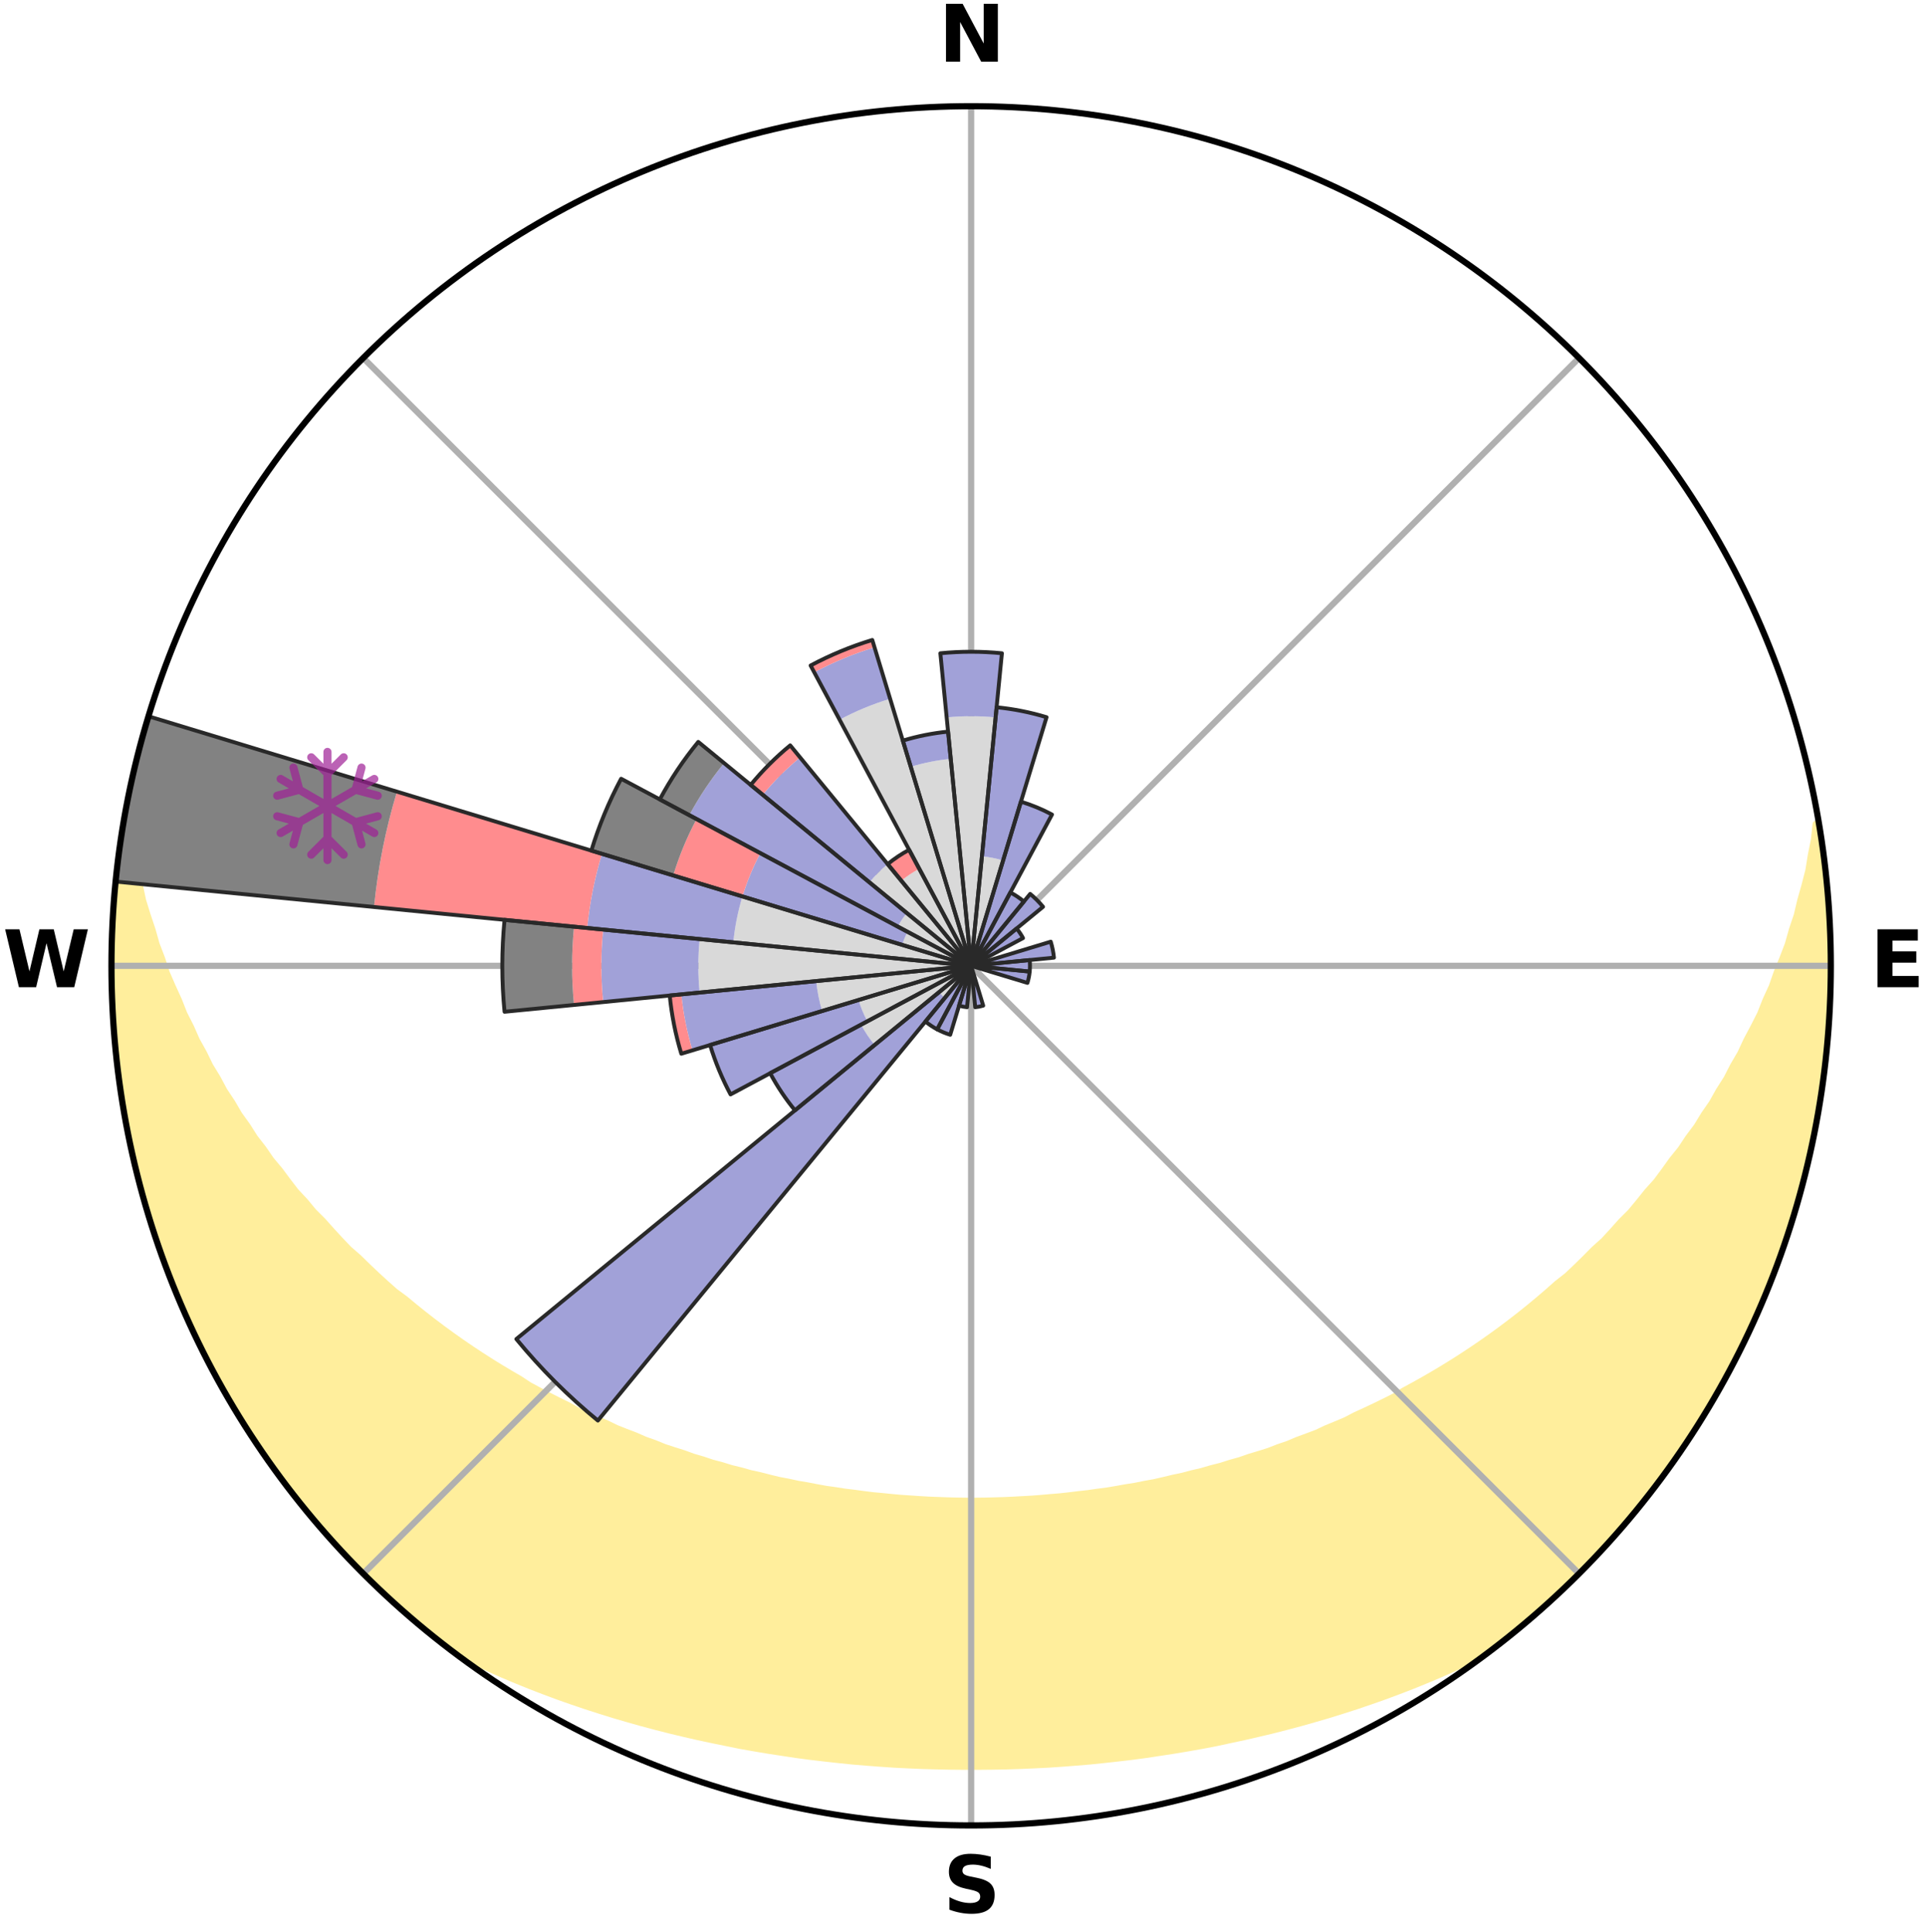 <?xml version="1.0" encoding="utf-8" standalone="no"?>
<!DOCTYPE svg PUBLIC "-//W3C//DTD SVG 1.1//EN"
  "http://www.w3.org/Graphics/SVG/1.1/DTD/svg11.dtd">
<svg xmlns:xlink="http://www.w3.org/1999/xlink" width="248.41pt" height="249.158pt" viewBox="0 0 248.41 249.158" xmlns="http://www.w3.org/2000/svg" version="1.1">
 <title>Ski Rose for Hurdal Skisenter</title>
 <defs>
  <style type="text/css">*{stroke-linejoin: round; stroke-linecap: butt}</style>
 </defs>
 <g id="figure_1">
  <g id="patch_1">
   <path d="M 0 249.158 
L 248.41 249.158 
L 248.41 0 
L 0 0 
z
" style="fill: #ffffff"/>
  </g>
  <g id="axes_1">
   <g id="patch_2">
    <path d="M 236.135 124.579 
C 236.135 110.018 233.267 95.599 227.695 82.147 
C 222.122 68.695 213.955 56.471 203.659 46.175 
C 193.363 35.879 181.139 27.711 167.687 22.139 
C 154.235 16.567 139.815 13.699 125.255 13.699 
C 110.694 13.699 96.275 16.567 82.823 22.139 
C 69.371 27.711 57.147 35.879 46.851 46.175 
C 36.555 56.471 28.387 68.695 22.815 82.147 
C 17.243 95.599 14.375 110.018 14.375 124.579 
C 14.375 139.14 17.243 153.559 22.815 167.011 
C 28.387 180.463 36.555 192.687 46.851 202.983 
C 57.147 213.279 69.371 221.447 82.823 227.019 
C 96.275 232.591 110.694 235.459 125.255 235.459 
C 139.815 235.459 154.235 232.591 167.687 227.019 
C 181.139 221.447 193.363 213.279 203.659 202.983 
C 213.955 192.687 222.122 180.463 227.695 167.011 
C 233.267 153.559 236.135 139.14 236.135 124.579 
M 125.255 124.579 
C 125.255 124.579 125.255 124.579 125.255 124.579 
C 125.255 124.579 125.255 124.579 125.255 124.579 
C 125.255 124.579 125.255 124.579 125.255 124.579 
C 125.255 124.579 125.255 124.579 125.255 124.579 
C 125.255 124.579 125.255 124.579 125.255 124.579 
C 125.255 124.579 125.255 124.579 125.255 124.579 
C 125.255 124.579 125.255 124.579 125.255 124.579 
C 125.255 124.579 125.255 124.579 125.255 124.579 
C 125.255 124.579 125.255 124.579 125.255 124.579 
C 125.255 124.579 125.255 124.579 125.255 124.579 
C 125.255 124.579 125.255 124.579 125.255 124.579 
C 125.255 124.579 125.255 124.579 125.255 124.579 
C 125.255 124.579 125.255 124.579 125.255 124.579 
C 125.255 124.579 125.255 124.579 125.255 124.579 
C 125.255 124.579 125.255 124.579 125.255 124.579 
C 125.255 124.579 125.255 124.579 125.255 124.579 
z
" style="fill: #ffffff"/>
   </g>
   <g id="PolyCollection_1">
    <defs>
     <path id="m0cfb854510" d="M 234.524 -142.865 
L 234.274 -142.823 
L 234.063 -140.841 
L 233.666 -138.852 
L 233.352 -136.895 
L 232.85 -134.939 
L 232.301 -133.004 
L 231.853 -131.099 
L 231.22 -129.206 
L 230.696 -127.34 
L 229.988 -125.493 
L 229.244 -123.672 
L 228.616 -121.872 
L 227.807 -120.102 
L 227.116 -118.349 
L 226.245 -116.631 
L 225.346 -114.941 
L 224.568 -113.264 
L 223.614 -111.63 
L 222.783 -110.003 
L 221.779 -108.426 
L 220.898 -106.853 
L 219.848 -105.334 
L 218.921 -103.814 
L 217.828 -102.354 
L 216.858 -100.889 
L 215.728 -99.489 
L 214.719 -98.079 
L 213.691 -96.695 
L 212.509 -95.384 
L 211.447 -94.057 
L 210.368 -92.757 
L 209.142 -91.535 
L 208.035 -90.291 
L 206.912 -89.073 
L 205.651 -87.94 
L 204.505 -86.779 
L 203.346 -85.644 
L 202.176 -84.536 
L 200.879 -83.519 
L 199.69 -82.466 
L 198.492 -81.439 
L 197.286 -80.438 
L 196.072 -79.464 
L 194.85 -78.515 
L 193.622 -77.591 
L 192.388 -76.693 
L 191.148 -75.821 
L 189.904 -74.972 
L 188.655 -74.149 
L 187.402 -73.349 
L 186.146 -72.573 
L 184.887 -71.821 
L 183.626 -71.092 
L 182.363 -70.386 
L 181.099 -69.702 
L 179.908 -68.964 
L 178.639 -68.324 
L 177.371 -67.705 
L 176.102 -67.107 
L 174.834 -66.529 
L 173.629 -65.897 
L 172.36 -65.359 
L 171.094 -64.841 
L 169.882 -64.269 
L 168.616 -63.789 
L 167.353 -63.326 
L 166.138 -62.812 
L 164.877 -62.385 
L 163.66 -61.907 
L 162.403 -61.515 
L 161.148 -61.138 
L 159.931 -60.713 
L 158.681 -60.368 
L 157.464 -59.978 
L 156.218 -59.664 
L 155.001 -59.307 
L 153.76 -59.022 
L 152.544 -58.697 
L 151.308 -58.439 
L 150.093 -58.146 
L 148.879 -57.868 
L 147.649 -57.651 
L 146.435 -57.403 
L 145.21 -57.212 
L 143.998 -56.992 
L 142.787 -56.789 
L 141.567 -56.634 
L 140.357 -56.458 
L 139.141 -56.325 
L 137.933 -56.176 
L 136.724 -56.042 
L 135.512 -55.944 
L 134.305 -55.836 
L 133.098 -55.742 
L 131.889 -55.676 
L 130.683 -55.608 
L 129.477 -55.554 
L 128.27 -55.52 
L 127.064 -55.491 
L 125.858 -55.477 
L 124.652 -55.477 
L 123.446 -55.493 
L 122.24 -55.522 
L 121.034 -55.565 
L 119.827 -55.612 
L 118.621 -55.681 
L 117.414 -55.764 
L 116.206 -55.843 
L 114.998 -55.952 
L 113.791 -56.075 
L 112.579 -56.187 
L 111.371 -56.337 
L 110.162 -56.501 
L 108.946 -56.647 
L 107.736 -56.839 
L 106.516 -57.008 
L 105.304 -57.228 
L 104.093 -57.463 
L 102.867 -57.669 
L 101.654 -57.934 
L 100.424 -58.165 
L 99.21 -58.46 
L 97.996 -58.771 
L 96.759 -59.044 
L 95.545 -59.386 
L 94.303 -59.688 
L 93.088 -60.063 
L 91.842 -60.394 
L 90.627 -60.802 
L 89.377 -61.165 
L 88.162 -61.608 
L 86.908 -62.003 
L 85.651 -62.414 
L 84.437 -62.91 
L 83.177 -63.356 
L 81.966 -63.89 
L 80.704 -64.372 
L 79.441 -64.873 
L 78.233 -65.465 
L 76.969 -66.004 
L 75.704 -66.562 
L 74.437 -67.14 
L 73.239 -67.814 
L 71.975 -68.433 
L 70.71 -69.074 
L 69.447 -69.737 
L 68.184 -70.421 
L 67.005 -71.202 
L 65.748 -71.932 
L 64.493 -72.684 
L 63.242 -73.459 
L 61.993 -74.258 
L 60.748 -75.082 
L 59.508 -75.929 
L 58.273 -76.801 
L 57.043 -77.698 
L 55.819 -78.62 
L 54.601 -79.568 
L 53.392 -80.541 
L 52.189 -81.54 
L 50.882 -82.501 
L 49.695 -83.554 
L 48.519 -84.633 
L 47.353 -85.739 
L 46.198 -86.871 
L 44.931 -87.973 
L 43.799 -89.161 
L 42.681 -90.376 
L 41.577 -91.617 
L 40.356 -92.837 
L 39.281 -94.134 
L 38.087 -95.413 
L 37.045 -96.766 
L 36.02 -98.147 
L 34.875 -99.515 
L 33.888 -100.95 
L 32.779 -102.378 
L 31.833 -103.868 
L 30.764 -105.355 
L 29.863 -106.899 
L 28.838 -108.444 
L 27.984 -110.042 
L 27.008 -111.645 
L 26.205 -113.294 
L 25.281 -114.953 
L 24.533 -116.652 
L 23.665 -118.366 
L 22.976 -120.113 
L 22.169 -121.88 
L 21.394 -123.673 
L 20.801 -125.491 
L 20.094 -127.333 
L 19.571 -129.193 
L 18.938 -131.082 
L 18.346 -132.993 
L 17.939 -134.912 
L 17.435 -136.864 
L 17.117 -138.816 
L 16.714 -140.801 
L 16.37 -142.8 
L 15.934 -142.873 
L 15.934 -142.873 
L 15.696 -140.953 
L 15.365 -139.046 
L 15.194 -137.119 
L 14.93 -135.202 
L 14.764 -133.275 
L 14.694 -131.341 
L 14.53 -129.413 
L 14.464 -127.48 
L 14.494 -125.546 
L 14.43 -123.612 
L 14.527 -121.68 
L 14.53 -119.745 
L 14.628 -117.813 
L 14.824 -115.888 
L 14.926 -113.956 
L 15.12 -112.031 
L 15.413 -110.118 
L 15.614 -108.193 
L 15.902 -106.28 
L 16.292 -104.384 
L 16.712 -102.496 
L 17.043 -100.589 
L 17.456 -98.699 
L 17.971 -96.834 
L 18.517 -94.978 
L 18.977 -93.098 
L 19.512 -91.239 
L 20.151 -89.412 
L 20.82 -87.597 
L 21.408 -85.752 
L 22.139 -83.961 
L 22.826 -82.152 
L 23.616 -80.385 
L 24.362 -78.6 
L 25.211 -76.861 
L 26.089 -75.137 
L 26.925 -73.392 
L 27.861 -71.698 
L 28.825 -70.022 
L 29.723 -68.306 
L 30.77 -66.679 
L 31.753 -65.012 
L 32.831 -63.405 
L 33.937 -61.818 
L 35.008 -60.207 
L 36.169 -58.659 
L 37.302 -57.09 
L 38.518 -55.585 
L 39.711 -54.062 
L 40.981 -52.603 
L 42.235 -51.129 
L 43.521 -49.684 
L 44.84 -48.269 
L 46.192 -46.885 
L 47.577 -45.534 
L 48.935 -44.155 
L 50.373 -42.86 
L 51.785 -41.536 
L 53.246 -40.267 
L 54.73 -39.025 
L 56.234 -37.808 
L 57.767 -36.627 
L 59.497 -35.712 
L 61.258 -34.859 
L 63.031 -34.043 
L 64.808 -33.254 
L 66.595 -32.502 
L 68.385 -31.775 
L 70.182 -31.083 
L 71.979 -30.414 
L 73.783 -29.779 
L 75.586 -29.165 
L 77.393 -28.584 
L 79.2 -28.022 
L 81.01 -27.493 
L 82.818 -26.982 
L 84.63 -26.501 
L 86.439 -26.039 
L 88.25 -25.606 
L 90.059 -25.19 
L 91.87 -24.804 
L 93.679 -24.433 
L 95.482 -24.067 
L 97.292 -23.748 
L 99.1 -23.444 
L 100.908 -23.168 
L 102.712 -22.894 
L 104.518 -22.654 
L 106.325 -22.442 
L 108.13 -22.243 
L 109.933 -22.056 
L 111.738 -21.906 
L 113.541 -21.768 
L 115.343 -21.646 
L 117.147 -21.556 
L 118.949 -21.478 
L 120.751 -21.427 
L 122.553 -21.389 
L 124.354 -21.372 
L 126.156 -21.372 
L 127.957 -21.389 
L 129.759 -21.42 
L 131.561 -21.479 
L 133.363 -21.557 
L 135.166 -21.646 
L 136.969 -21.768 
L 138.772 -21.907 
L 140.577 -22.057 
L 142.38 -22.244 
L 144.185 -22.443 
L 145.992 -22.655 
L 147.798 -22.896 
L 149.601 -23.17 
L 151.41 -23.446 
L 153.217 -23.75 
L 155.027 -24.069 
L 156.836 -24.417 
L 158.638 -24.806 
L 160.45 -25.192 
L 162.258 -25.609 
L 164.07 -26.04 
L 165.879 -26.504 
L 167.691 -26.984 
L 169.498 -27.496 
L 171.309 -28.025 
L 173.115 -28.587 
L 174.923 -29.167 
L 176.725 -29.782 
L 178.529 -30.417 
L 180.326 -31.086 
L 182.124 -31.778 
L 183.912 -32.505 
L 185.7 -33.257 
L 187.476 -34.046 
L 189.25 -34.861 
L 191.036 -35.681 
L 192.74 -36.63 
L 194.276 -37.807 
L 195.783 -39.022 
L 197.264 -40.267 
L 198.722 -41.539 
L 200.155 -42.839 
L 201.555 -44.176 
L 202.967 -45.498 
L 204.308 -46.894 
L 205.674 -48.264 
L 207.003 -49.671 
L 208.297 -51.11 
L 209.562 -52.574 
L 210.785 -54.073 
L 211.968 -55.604 
L 213.216 -57.084 
L 214.325 -58.671 
L 215.512 -60.199 
L 216.631 -61.778 
L 217.713 -63.383 
L 218.716 -65.037 
L 219.78 -66.654 
L 220.754 -68.326 
L 221.754 -69.983 
L 222.654 -71.695 
L 223.59 -73.389 
L 224.416 -75.139 
L 225.286 -76.867 
L 226.124 -78.61 
L 226.93 -80.369 
L 227.611 -82.182 
L 228.35 -83.969 
L 229.056 -85.77 
L 229.739 -87.579 
L 230.377 -89.406 
L 230.983 -91.243 
L 231.555 -93.092 
L 232.097 -94.949 
L 232.601 -96.818 
L 233.071 -98.695 
L 233.507 -100.58 
L 233.908 -102.473 
L 234.274 -104.374 
L 234.607 -106.28 
L 234.905 -108.192 
L 235.17 -110.108 
L 235.394 -112.03 
L 235.589 -113.955 
L 235.75 -115.883 
L 235.869 -117.814 
L 235.961 -119.746 
L 236.019 -121.679 
L 236.043 -123.612 
L 236.023 -125.546 
L 235.979 -127.478 
L 236.029 -129.416 
L 235.917 -131.347 
L 235.761 -133.276 
L 235.582 -135.202 
L 235.37 -137.125 
L 235.124 -139.044 
L 234.836 -140.956 
L 234.524 -142.865 
z
" style="stroke: #ffee9c"/>
    </defs>
    <g clip-path="url(#p39455e0d7a)">
     <use xlink:href="#m0cfb854510" x="0" y="249.158" style="fill: #ffee9c; stroke: #ffee9c"/>
    </g>
   </g>
   <g id="matplotlib.axis_1">
    <g id="xtick_1">
     <g id="line2d_1">
      <path d="M 125.255 124.579 
L 125.255 13.699 
" clip-path="url(#p39455e0d7a)" style="fill: none; stroke: #b0b0b0; stroke-width: 0.8; stroke-linecap: square"/>
     </g>
     <g id="text_1">
      <!-- N -->
      <g transform="translate(121.07 7.958) scale(0.1 -0.1)">
       <defs>
        <path id="DejaVuSans-Bold-4e" d="M 588 4666 
L 1931 4666 
L 3628 1466 
L 3628 4666 
L 4769 4666 
L 4769 0 
L 3425 0 
L 1728 3200 
L 1728 0 
L 588 0 
L 588 4666 
z
" transform="scale(0.016)"/>
       </defs>
       <use xlink:href="#DejaVuSans-Bold-4e"/>
      </g>
     </g>
    </g>
    <g id="xtick_2">
     <g id="line2d_2">
      <path d="M 125.255 124.579 
L 203.659 46.175 
" clip-path="url(#p39455e0d7a)" style="fill: none; stroke: #b0b0b0; stroke-width: 0.8; stroke-linecap: square"/>
     </g>
    </g>
    <g id="xtick_3">
     <g id="line2d_3">
      <path d="M 125.255 124.579 
L 236.135 124.579 
" clip-path="url(#p39455e0d7a)" style="fill: none; stroke: #b0b0b0; stroke-width: 0.8; stroke-linecap: square"/>
     </g>
     <g id="text_2">
      <!-- E -->
      <g transform="translate(241.219 127.338) scale(0.1 -0.1)">
       <defs>
        <path id="DejaVuSans-Bold-45" d="M 588 4666 
L 3834 4666 
L 3834 3756 
L 1791 3756 
L 1791 2888 
L 3713 2888 
L 3713 1978 
L 1791 1978 
L 1791 909 
L 3903 909 
L 3903 0 
L 588 0 
L 588 4666 
z
" transform="scale(0.016)"/>
       </defs>
       <use xlink:href="#DejaVuSans-Bold-45"/>
      </g>
     </g>
    </g>
    <g id="xtick_4">
     <g id="line2d_4">
      <path d="M 125.255 124.579 
L 203.659 202.983 
" clip-path="url(#p39455e0d7a)" style="fill: none; stroke: #b0b0b0; stroke-width: 0.8; stroke-linecap: square"/>
     </g>
    </g>
    <g id="xtick_5">
     <g id="line2d_5">
      <path d="M 125.255 124.579 
L 125.255 235.459 
" clip-path="url(#p39455e0d7a)" style="fill: none; stroke: #b0b0b0; stroke-width: 0.8; stroke-linecap: square"/>
     </g>
     <g id="text_3">
      <!-- S -->
      <g transform="translate(121.654 246.718) scale(0.1 -0.1)">
       <defs>
        <path id="DejaVuSans-Bold-53" d="M 3834 4519 
L 3834 3531 
Q 3450 3703 3084 3790 
Q 2719 3878 2394 3878 
Q 1963 3878 1756 3759 
Q 1550 3641 1550 3391 
Q 1550 3203 1689 3098 
Q 1828 2994 2194 2919 
L 2706 2816 
Q 3484 2659 3812 2340 
Q 4141 2022 4141 1434 
Q 4141 663 3683 286 
Q 3225 -91 2284 -91 
Q 1841 -91 1394 -6 
Q 947 78 500 244 
L 500 1259 
Q 947 1022 1364 901 
Q 1781 781 2169 781 
Q 2563 781 2772 912 
Q 2981 1044 2981 1288 
Q 2981 1506 2839 1625 
Q 2697 1744 2272 1838 
L 1806 1941 
Q 1106 2091 782 2419 
Q 459 2747 459 3303 
Q 459 4000 909 4375 
Q 1359 4750 2203 4750 
Q 2588 4750 2994 4692 
Q 3400 4634 3834 4519 
z
" transform="scale(0.016)"/>
       </defs>
       <use xlink:href="#DejaVuSans-Bold-53"/>
      </g>
     </g>
    </g>
    <g id="xtick_6">
     <g id="line2d_6">
      <path d="M 125.255 124.579 
L 46.851 202.983 
" clip-path="url(#p39455e0d7a)" style="fill: none; stroke: #b0b0b0; stroke-width: 0.8; stroke-linecap: square"/>
     </g>
    </g>
    <g id="xtick_7">
     <g id="line2d_7">
      <path d="M 125.255 124.579 
L 14.375 124.579 
" clip-path="url(#p39455e0d7a)" style="fill: none; stroke: #b0b0b0; stroke-width: 0.8; stroke-linecap: square"/>
     </g>
     <g id="text_4">
      <!-- W -->
      <g transform="translate(0.36 127.338) scale(0.1 -0.1)">
       <defs>
        <path id="DejaVuSans-Bold-57" d="M 191 4666 
L 1344 4666 
L 2150 1275 
L 2950 4666 
L 4109 4666 
L 4909 1275 
L 5716 4666 
L 6859 4666 
L 5759 0 
L 4372 0 
L 3525 3547 
L 2688 0 
L 1300 0 
L 191 4666 
z
" transform="scale(0.016)"/>
       </defs>
       <use xlink:href="#DejaVuSans-Bold-57"/>
      </g>
     </g>
    </g>
    <g id="xtick_8">
     <g id="line2d_8">
      <path d="M 125.255 124.579 
L 46.851 46.175 
" clip-path="url(#p39455e0d7a)" style="fill: none; stroke: #b0b0b0; stroke-width: 0.8; stroke-linecap: square"/>
     </g>
    </g>
   </g>
   <g id="matplotlib.axis_2"/>
   <g id="patch_3">
    <path d="M 125.255 124.579 
C 125.255 124.579 125.255 124.579 125.255 124.579 
C 125.255 124.579 125.255 124.579 125.255 124.579 
L 128.411 92.539 
C 127.362 92.436 126.309 92.384 125.255 92.384 
C 124.201 92.384 123.148 92.436 122.099 92.539 
z
" clip-path="url(#p39455e0d7a)" style="fill: #d9d9d9"/>
   </g>
   <g id="patch_4">
    <path d="M 125.255 124.579 
C 125.255 124.579 125.255 124.579 125.255 124.579 
C 125.255 124.579 125.255 124.579 125.255 124.579 
L 129.376 110.994 
C 128.931 110.859 128.48 110.746 128.024 110.655 
C 127.569 110.564 127.109 110.496 126.646 110.451 
z
" clip-path="url(#p39455e0d7a)" style="fill: #d9d9d9"/>
   </g>
   <g id="patch_5">
    <path d="M 125.255 124.579 
C 125.255 124.579 125.255 124.579 125.255 124.579 
C 125.255 124.579 125.255 124.579 125.255 124.579 
L 125.255 124.579 
C 125.255 124.579 125.255 124.579 125.255 124.579 
C 125.255 124.579 125.255 124.579 125.255 124.579 
z
" clip-path="url(#p39455e0d7a)" style="fill: #d9d9d9"/>
   </g>
   <g id="patch_6">
    <path d="M 125.255 124.579 
C 125.255 124.579 125.255 124.579 125.255 124.579 
C 125.255 124.579 125.255 124.579 125.255 124.579 
L 125.255 124.579 
C 125.255 124.579 125.255 124.579 125.255 124.579 
C 125.255 124.579 125.255 124.579 125.255 124.579 
z
" clip-path="url(#p39455e0d7a)" style="fill: #d9d9d9"/>
   </g>
   <g id="patch_7">
    <path d="M 125.255 124.579 
C 125.255 124.579 125.255 124.579 125.255 124.579 
C 125.255 124.579 125.255 124.579 125.255 124.579 
L 125.255 124.579 
C 125.255 124.579 125.255 124.579 125.255 124.579 
C 125.255 124.579 125.255 124.579 125.255 124.579 
z
" clip-path="url(#p39455e0d7a)" style="fill: #d9d9d9"/>
   </g>
   <g id="patch_8">
    <path d="M 125.255 124.579 
C 125.255 124.579 125.255 124.579 125.255 124.579 
C 125.255 124.579 125.255 124.579 125.255 124.579 
L 125.255 124.579 
C 125.255 124.579 125.255 124.579 125.255 124.579 
C 125.255 124.579 125.255 124.579 125.255 124.579 
z
" clip-path="url(#p39455e0d7a)" style="fill: #d9d9d9"/>
   </g>
   <g id="patch_9">
    <path d="M 125.255 124.579 
C 125.255 124.579 125.255 124.579 125.255 124.579 
C 125.255 124.579 125.255 124.579 125.255 124.579 
L 125.255 124.579 
C 125.255 124.579 125.255 124.579 125.255 124.579 
C 125.255 124.579 125.255 124.579 125.255 124.579 
z
" clip-path="url(#p39455e0d7a)" style="fill: #d9d9d9"/>
   </g>
   <g id="patch_10">
    <path d="M 125.255 124.579 
C 125.255 124.579 125.255 124.579 125.255 124.579 
C 125.255 124.579 125.255 124.579 125.255 124.579 
L 125.255 124.579 
C 125.255 124.579 125.255 124.579 125.255 124.579 
C 125.255 124.579 125.255 124.579 125.255 124.579 
z
" clip-path="url(#p39455e0d7a)" style="fill: #d9d9d9"/>
   </g>
   <g id="patch_11">
    <path d="M 125.255 124.579 
C 125.255 124.579 125.255 124.579 125.255 124.579 
C 125.255 124.579 125.255 124.579 125.255 124.579 
L 125.255 124.579 
C 125.255 124.579 125.255 124.579 125.255 124.579 
C 125.255 124.579 125.255 124.579 125.255 124.579 
z
" clip-path="url(#p39455e0d7a)" style="fill: #d9d9d9"/>
   </g>
   <g id="patch_12">
    <path d="M 125.255 124.579 
C 125.255 124.579 125.255 124.579 125.255 124.579 
C 125.255 124.579 125.255 124.579 125.255 124.579 
L 125.255 124.579 
C 125.255 124.579 125.255 124.579 125.255 124.579 
C 125.255 124.579 125.255 124.579 125.255 124.579 
z
" clip-path="url(#p39455e0d7a)" style="fill: #d9d9d9"/>
   </g>
   <g id="patch_13">
    <path d="M 125.255 124.579 
C 125.255 124.579 125.255 124.579 125.255 124.579 
C 125.255 124.579 125.255 124.579 125.255 124.579 
L 125.255 124.579 
C 125.255 124.579 125.255 124.579 125.255 124.579 
C 125.255 124.579 125.255 124.579 125.255 124.579 
z
" clip-path="url(#p39455e0d7a)" style="fill: #d9d9d9"/>
   </g>
   <g id="patch_14">
    <path d="M 125.255 124.579 
C 125.255 124.579 125.255 124.579 125.255 124.579 
C 125.255 124.579 125.255 124.579 125.255 124.579 
L 125.255 124.579 
C 125.255 124.579 125.255 124.579 125.255 124.579 
C 125.255 124.579 125.255 124.579 125.255 124.579 
z
" clip-path="url(#p39455e0d7a)" style="fill: #d9d9d9"/>
   </g>
   <g id="patch_15">
    <path d="M 125.255 124.579 
C 125.255 124.579 125.255 124.579 125.255 124.579 
C 125.255 124.579 125.255 124.579 125.255 124.579 
L 125.255 124.579 
C 125.255 124.579 125.255 124.579 125.255 124.579 
C 125.255 124.579 125.255 124.579 125.255 124.579 
z
" clip-path="url(#p39455e0d7a)" style="fill: #d9d9d9"/>
   </g>
   <g id="patch_16">
    <path d="M 125.255 124.579 
C 125.255 124.579 125.255 124.579 125.255 124.579 
C 125.255 124.579 125.255 124.579 125.255 124.579 
L 125.255 124.579 
C 125.255 124.579 125.255 124.579 125.255 124.579 
C 125.255 124.579 125.255 124.579 125.255 124.579 
z
" clip-path="url(#p39455e0d7a)" style="fill: #d9d9d9"/>
   </g>
   <g id="patch_17">
    <path d="M 125.255 124.579 
C 125.255 124.579 125.255 124.579 125.255 124.579 
C 125.255 124.579 125.255 124.579 125.255 124.579 
L 125.255 124.579 
C 125.255 124.579 125.255 124.579 125.255 124.579 
C 125.255 124.579 125.255 124.579 125.255 124.579 
z
" clip-path="url(#p39455e0d7a)" style="fill: #d9d9d9"/>
   </g>
   <g id="patch_18">
    <path d="M 125.255 124.579 
C 125.255 124.579 125.255 124.579 125.255 124.579 
C 125.255 124.579 125.255 124.579 125.255 124.579 
L 125.255 124.579 
C 125.255 124.579 125.255 124.579 125.255 124.579 
C 125.255 124.579 125.255 124.579 125.255 124.579 
z
" clip-path="url(#p39455e0d7a)" style="fill: #d9d9d9"/>
   </g>
   <g id="patch_19">
    <path d="M 125.255 124.579 
C 125.255 124.579 125.255 124.579 125.255 124.579 
C 125.255 124.579 125.255 124.579 125.255 124.579 
L 125.255 124.579 
C 125.255 124.579 125.255 124.579 125.255 124.579 
C 125.255 124.579 125.255 124.579 125.255 124.579 
z
" clip-path="url(#p39455e0d7a)" style="fill: #d9d9d9"/>
   </g>
   <g id="patch_20">
    <path d="M 125.255 124.579 
C 125.255 124.579 125.255 124.579 125.255 124.579 
C 125.255 124.579 125.255 124.579 125.255 124.579 
L 125.255 124.579 
C 125.255 124.579 125.255 124.579 125.255 124.579 
C 125.255 124.579 125.255 124.579 125.255 124.579 
z
" clip-path="url(#p39455e0d7a)" style="fill: #d9d9d9"/>
   </g>
   <g id="patch_21">
    <path d="M 125.255 124.579 
C 125.255 124.579 125.255 124.579 125.255 124.579 
C 125.255 124.579 125.255 124.579 125.255 124.579 
L 125.255 124.579 
C 125.255 124.579 125.255 124.579 125.255 124.579 
C 125.255 124.579 125.255 124.579 125.255 124.579 
z
" clip-path="url(#p39455e0d7a)" style="fill: #d9d9d9"/>
   </g>
   <g id="patch_22">
    <path d="M 125.255 124.579 
C 125.255 124.579 125.255 124.579 125.255 124.579 
C 125.255 124.579 125.255 124.579 125.255 124.579 
L 125.255 124.579 
C 125.255 124.579 125.255 124.579 125.255 124.579 
C 125.255 124.579 125.255 124.579 125.255 124.579 
z
" clip-path="url(#p39455e0d7a)" style="fill: #d9d9d9"/>
   </g>
   <g id="patch_23">
    <path d="M 125.255 124.579 
C 125.255 124.579 125.255 124.579 125.255 124.579 
C 125.255 124.579 125.255 124.579 125.255 124.579 
L 121.107 127.983 
C 121.218 128.119 121.336 128.249 121.461 128.373 
C 121.585 128.497 121.715 128.616 121.851 128.727 
z
" clip-path="url(#p39455e0d7a)" style="fill: #d9d9d9"/>
   </g>
   <g id="patch_24">
    <path d="M 125.255 124.579 
C 125.255 124.579 125.255 124.579 125.255 124.579 
C 125.255 124.579 125.255 124.579 125.255 124.579 
L 111.058 132.167 
C 111.306 132.632 111.577 133.084 111.87 133.522 
C 112.163 133.96 112.477 134.384 112.811 134.791 
z
" clip-path="url(#p39455e0d7a)" style="fill: #d9d9d9"/>
   </g>
   <g id="patch_25">
    <path d="M 125.255 124.579 
C 125.255 124.579 125.255 124.579 125.255 124.579 
C 125.255 124.579 125.255 124.579 125.255 124.579 
L 110.731 128.985 
C 110.876 129.46 111.043 129.928 111.233 130.387 
C 111.423 130.846 111.636 131.295 111.87 131.733 
z
" clip-path="url(#p39455e0d7a)" style="fill: #d9d9d9"/>
   </g>
   <g id="patch_26">
    <path d="M 125.255 124.579 
C 125.255 124.579 125.255 124.579 125.255 124.579 
C 125.255 124.579 125.255 124.579 125.255 124.579 
L 105.274 126.547 
C 105.339 127.201 105.435 127.851 105.563 128.496 
C 105.692 129.14 105.851 129.778 106.042 130.407 
z
" clip-path="url(#p39455e0d7a)" style="fill: #d9d9d9"/>
   </g>
   <g id="patch_27">
    <path d="M 125.255 124.579 
C 125.255 124.579 125.255 124.579 125.255 124.579 
C 125.255 124.579 125.255 124.579 125.255 124.579 
L 90.238 121.13 
C 90.125 122.276 90.069 123.427 90.069 124.579 
C 90.069 125.731 90.125 126.882 90.238 128.028 
z
" clip-path="url(#p39455e0d7a)" style="fill: #d9d9d9"/>
   </g>
   <g id="patch_28">
    <path d="M 125.255 124.579 
C 125.255 124.579 125.255 124.579 125.255 124.579 
C 125.255 124.579 125.255 124.579 125.255 124.579 
L 95.758 115.631 
C 95.465 116.597 95.219 117.576 95.023 118.565 
C 94.826 119.555 94.678 120.554 94.579 121.558 
z
" clip-path="url(#p39455e0d7a)" style="fill: #d9d9d9"/>
   </g>
   <g id="patch_29">
    <path d="M 125.255 124.579 
C 125.255 124.579 125.255 124.579 125.255 124.579 
C 125.255 124.579 125.255 124.579 125.255 124.579 
L 117.058 120.198 
C 116.915 120.466 116.785 120.741 116.668 121.022 
C 116.552 121.303 116.449 121.59 116.361 121.881 
z
" clip-path="url(#p39455e0d7a)" style="fill: #d9d9d9"/>
   </g>
   <g id="patch_30">
    <path d="M 125.255 124.579 
C 125.255 124.579 125.255 124.579 125.255 124.579 
C 125.255 124.579 125.255 124.579 125.255 124.579 
L 116.959 117.771 
C 116.736 118.042 116.527 118.325 116.332 118.617 
C 116.137 118.909 115.956 119.21 115.79 119.52 
z
" clip-path="url(#p39455e0d7a)" style="fill: #d9d9d9"/>
   </g>
   <g id="patch_31">
    <path d="M 125.255 124.579 
C 125.255 124.579 125.255 124.579 125.255 124.579 
C 125.255 124.579 125.255 124.579 125.255 124.579 
L 114.49 111.462 
C 114.061 111.815 113.649 112.188 113.256 112.581 
C 112.864 112.973 112.49 113.385 112.138 113.814 
z
" clip-path="url(#p39455e0d7a)" style="fill: #d9d9d9"/>
   </g>
   <g id="patch_32">
    <path d="M 125.255 124.579 
C 125.255 124.579 125.255 124.579 125.255 124.579 
C 125.255 124.579 125.255 124.579 125.255 124.579 
L 118.563 112.059 
C 118.153 112.278 117.754 112.517 117.368 112.775 
C 116.981 113.033 116.608 113.31 116.249 113.605 
z
" clip-path="url(#p39455e0d7a)" style="fill: #d9d9d9"/>
   </g>
   <g id="patch_33">
    <path d="M 125.255 124.579 
C 125.255 124.579 125.255 124.579 125.255 124.579 
C 125.255 124.579 125.255 124.579 125.255 124.579 
L 114.806 90.134 
C 113.679 90.476 112.569 90.873 111.48 91.324 
C 110.392 91.775 109.326 92.279 108.287 92.834 
z
" clip-path="url(#p39455e0d7a)" style="fill: #d9d9d9"/>
   </g>
   <g id="patch_34">
    <path d="M 125.255 124.579 
C 125.255 124.579 125.255 124.579 125.255 124.579 
C 125.255 124.579 125.255 124.579 125.255 124.579 
L 122.625 97.879 
C 121.751 97.965 120.882 98.094 120.021 98.265 
C 119.159 98.437 118.307 98.65 117.467 98.905 
z
" clip-path="url(#p39455e0d7a)" style="fill: #d9d9d9"/>
   </g>
   <g id="patch_35">
    <path d="M 122.099 92.539 
C 123.148 92.436 124.201 92.384 125.255 92.384 
C 126.309 92.384 127.362 92.436 128.411 92.539 
L 129.226 84.263 
C 127.906 84.133 126.581 84.068 125.255 84.068 
C 123.929 84.068 122.604 84.133 121.284 84.263 
z
" clip-path="url(#p39455e0d7a)" style="fill: #a1a1d8"/>
   </g>
   <g id="patch_36">
    <path d="M 126.646 110.451 
C 127.109 110.496 127.569 110.564 128.024 110.655 
C 128.48 110.746 128.931 110.859 129.376 110.994 
L 134.982 92.512 
C 133.933 92.194 132.868 91.927 131.792 91.713 
C 130.717 91.499 129.631 91.338 128.539 91.231 
z
" clip-path="url(#p39455e0d7a)" style="fill: #a1a1d8"/>
   </g>
   <g id="patch_37">
    <path d="M 125.255 124.579 
C 125.255 124.579 125.255 124.579 125.255 124.579 
C 125.255 124.579 125.255 124.579 125.255 124.579 
L 135.684 105.067 
C 135.045 104.726 134.39 104.416 133.721 104.139 
C 133.052 103.862 132.37 103.618 131.677 103.408 
z
" clip-path="url(#p39455e0d7a)" style="fill: #a1a1d8"/>
   </g>
   <g id="patch_38">
    <path d="M 125.255 124.579 
C 125.255 124.579 125.255 124.579 125.255 124.579 
C 125.255 124.579 125.255 124.579 125.255 124.579 
L 132.063 116.283 
C 131.791 116.06 131.509 115.851 131.217 115.656 
C 130.925 115.461 130.624 115.28 130.314 115.115 
z
" clip-path="url(#p39455e0d7a)" style="fill: #a1a1d8"/>
   </g>
   <g id="patch_39">
    <path d="M 125.255 124.579 
C 125.255 124.579 125.255 124.579 125.255 124.579 
C 125.255 124.579 125.255 124.579 125.255 124.579 
L 134.53 116.967 
C 134.281 116.664 134.017 116.373 133.739 116.095 
C 133.461 115.817 133.17 115.553 132.867 115.304 
z
" clip-path="url(#p39455e0d7a)" style="fill: #a1a1d8"/>
   </g>
   <g id="patch_40">
    <path d="M 125.255 124.579 
C 125.255 124.579 125.255 124.579 125.255 124.579 
C 125.255 124.579 125.255 124.579 125.255 124.579 
L 131.947 121.002 
C 131.83 120.783 131.702 120.57 131.564 120.363 
C 131.426 120.157 131.278 119.957 131.121 119.765 
z
" clip-path="url(#p39455e0d7a)" style="fill: #a1a1d8"/>
   </g>
   <g id="patch_41">
    <path d="M 125.255 124.579 
C 125.255 124.579 125.255 124.579 125.255 124.579 
C 125.255 124.579 125.255 124.579 125.255 124.579 
L 125.255 124.579 
C 125.255 124.579 125.255 124.579 125.255 124.579 
C 125.255 124.579 125.255 124.579 125.255 124.579 
z
" clip-path="url(#p39455e0d7a)" style="fill: #a1a1d8"/>
   </g>
   <g id="patch_42">
    <path d="M 125.255 124.579 
C 125.255 124.579 125.255 124.579 125.255 124.579 
C 125.255 124.579 125.255 124.579 125.255 124.579 
L 135.935 123.527 
C 135.9 123.178 135.849 122.83 135.78 122.485 
C 135.712 122.141 135.626 121.8 135.524 121.464 
z
" clip-path="url(#p39455e0d7a)" style="fill: #a1a1d8"/>
   </g>
   <g id="patch_43">
    <path d="M 125.255 124.579 
C 125.255 124.579 125.255 124.579 125.255 124.579 
C 125.255 124.579 125.255 124.579 125.255 124.579 
L 132.807 125.323 
C 132.831 125.076 132.843 124.827 132.843 124.579 
C 132.843 124.331 132.831 124.082 132.807 123.835 
z
" clip-path="url(#p39455e0d7a)" style="fill: #a1a1d8"/>
   </g>
   <g id="patch_44">
    <path d="M 125.255 124.579 
C 125.255 124.579 125.255 124.579 125.255 124.579 
C 125.255 124.579 125.255 124.579 125.255 124.579 
L 132.517 126.782 
C 132.589 126.544 132.649 126.303 132.698 126.059 
C 132.746 125.816 132.782 125.57 132.807 125.323 
z
" clip-path="url(#p39455e0d7a)" style="fill: #a1a1d8"/>
   </g>
   <g id="patch_45">
    <path d="M 125.255 124.579 
C 125.255 124.579 125.255 124.579 125.255 124.579 
C 125.255 124.579 125.255 124.579 125.255 124.579 
L 125.255 124.579 
C 125.255 124.579 125.255 124.579 125.255 124.579 
C 125.255 124.579 125.255 124.579 125.255 124.579 
z
" clip-path="url(#p39455e0d7a)" style="fill: #a1a1d8"/>
   </g>
   <g id="patch_46">
    <path d="M 125.255 124.579 
C 125.255 124.579 125.255 124.579 125.255 124.579 
C 125.255 124.579 125.255 124.579 125.255 124.579 
L 125.255 124.579 
C 125.255 124.579 125.255 124.579 125.255 124.579 
C 125.255 124.579 125.255 124.579 125.255 124.579 
z
" clip-path="url(#p39455e0d7a)" style="fill: #a1a1d8"/>
   </g>
   <g id="patch_47">
    <path d="M 125.255 124.579 
C 125.255 124.579 125.255 124.579 125.255 124.579 
C 125.255 124.579 125.255 124.579 125.255 124.579 
L 125.255 124.579 
C 125.255 124.579 125.255 124.579 125.255 124.579 
C 125.255 124.579 125.255 124.579 125.255 124.579 
z
" clip-path="url(#p39455e0d7a)" style="fill: #a1a1d8"/>
   </g>
   <g id="patch_48">
    <path d="M 125.255 124.579 
C 125.255 124.579 125.255 124.579 125.255 124.579 
C 125.255 124.579 125.255 124.579 125.255 124.579 
L 125.255 124.579 
C 125.255 124.579 125.255 124.579 125.255 124.579 
C 125.255 124.579 125.255 124.579 125.255 124.579 
z
" clip-path="url(#p39455e0d7a)" style="fill: #a1a1d8"/>
   </g>
   <g id="patch_49">
    <path d="M 125.255 124.579 
C 125.255 124.579 125.255 124.579 125.255 124.579 
C 125.255 124.579 125.255 124.579 125.255 124.579 
L 125.255 124.579 
C 125.255 124.579 125.255 124.579 125.255 124.579 
C 125.255 124.579 125.255 124.579 125.255 124.579 
z
" clip-path="url(#p39455e0d7a)" style="fill: #a1a1d8"/>
   </g>
   <g id="patch_50">
    <path d="M 125.255 124.579 
C 125.255 124.579 125.255 124.579 125.255 124.579 
C 125.255 124.579 125.255 124.579 125.255 124.579 
L 125.781 129.919 
C 125.956 129.902 126.129 129.876 126.302 129.842 
C 126.474 129.808 126.644 129.765 126.812 129.714 
z
" clip-path="url(#p39455e0d7a)" style="fill: #a1a1d8"/>
   </g>
   <g id="patch_51">
    <path d="M 125.255 124.579 
C 125.255 124.579 125.255 124.579 125.255 124.579 
C 125.255 124.579 125.255 124.579 125.255 124.579 
L 125.255 124.579 
C 125.255 124.579 125.255 124.579 125.255 124.579 
C 125.255 124.579 125.255 124.579 125.255 124.579 
z
" clip-path="url(#p39455e0d7a)" style="fill: #a1a1d8"/>
   </g>
   <g id="patch_52">
    <path d="M 125.255 124.579 
C 125.255 124.579 125.255 124.579 125.255 124.579 
C 125.255 124.579 125.255 124.579 125.255 124.579 
L 123.697 129.714 
C 123.865 129.765 124.036 129.808 124.208 129.842 
C 124.38 129.876 124.554 129.902 124.729 129.919 
z
" clip-path="url(#p39455e0d7a)" style="fill: #a1a1d8"/>
   </g>
   <g id="patch_53">
    <path d="M 125.255 124.579 
C 125.255 124.579 125.255 124.579 125.255 124.579 
C 125.255 124.579 125.255 124.579 125.255 124.579 
L 120.874 132.776 
C 121.142 132.919 121.417 133.049 121.698 133.166 
C 121.979 133.282 122.266 133.385 122.557 133.473 
z
" clip-path="url(#p39455e0d7a)" style="fill: #a1a1d8"/>
   </g>
   <g id="patch_54">
    <path d="M 125.255 124.579 
C 125.255 124.579 125.255 124.579 125.255 124.579 
C 125.255 124.579 125.255 124.579 125.255 124.579 
L 119.359 131.763 
C 119.594 131.956 119.838 132.138 120.091 132.307 
C 120.344 132.476 120.605 132.632 120.874 132.776 
z
" clip-path="url(#p39455e0d7a)" style="fill: #a1a1d8"/>
   </g>
   <g id="patch_55">
    <path d="M 121.851 128.727 
C 121.715 128.616 121.585 128.497 121.461 128.373 
C 121.336 128.249 121.218 128.119 121.107 127.983 
L 66.595 172.72 
C 68.171 174.64 69.84 176.481 71.596 178.238 
C 73.353 179.994 75.194 181.663 77.114 183.239 
z
" clip-path="url(#p39455e0d7a)" style="fill: #a1a1d8"/>
   </g>
   <g id="patch_56">
    <path d="M 112.811 134.791 
C 112.477 134.384 112.163 133.96 111.87 133.522 
C 111.577 133.084 111.306 132.632 111.058 132.167 
L 99.335 138.433 
C 99.789 139.282 100.283 140.107 100.818 140.907 
C 101.352 141.707 101.926 142.48 102.536 143.224 
z
" clip-path="url(#p39455e0d7a)" style="fill: #a1a1d8"/>
   </g>
   <g id="patch_57">
    <path d="M 111.87 131.733 
C 111.636 131.295 111.423 130.846 111.233 130.387 
C 111.043 129.928 110.876 129.46 110.731 128.985 
L 91.584 134.793 
C 91.918 135.895 92.306 136.98 92.747 138.044 
C 93.188 139.108 93.68 140.15 94.223 141.166 
z
" clip-path="url(#p39455e0d7a)" style="fill: #a1a1d8"/>
   </g>
   <g id="patch_58">
    <path d="M 106.042 130.407 
C 105.851 129.778 105.692 129.14 105.563 128.496 
C 105.435 127.851 105.339 127.201 105.274 126.547 
L 87.875 128.261 
C 87.995 129.484 88.176 130.701 88.416 131.907 
C 88.655 133.113 88.954 134.306 89.311 135.482 
z
" clip-path="url(#p39455e0d7a)" style="fill: #a1a1d8"/>
   </g>
   <g id="patch_59">
    <path d="M 90.238 128.028 
C 90.125 126.882 90.069 125.731 90.069 124.579 
C 90.069 123.427 90.125 122.276 90.238 121.13 
L 77.792 119.904 
C 77.639 121.458 77.562 123.018 77.562 124.579 
C 77.562 126.14 77.639 127.7 77.792 129.254 
z
" clip-path="url(#p39455e0d7a)" style="fill: #a1a1d8"/>
   </g>
   <g id="patch_60">
    <path d="M 94.579 121.558 
C 94.678 120.554 94.826 119.555 95.023 118.565 
C 95.219 117.576 95.465 116.597 95.758 115.631 
L 77.637 110.134 
C 77.164 111.693 76.768 113.274 76.45 114.871 
C 76.132 116.469 75.893 118.081 75.734 119.702 
z
" clip-path="url(#p39455e0d7a)" style="fill: #a1a1d8"/>
   </g>
   <g id="patch_61">
    <path d="M 116.361 121.881 
C 116.449 121.59 116.552 121.303 116.668 121.022 
C 116.785 120.741 116.915 120.466 117.058 120.198 
L 98.07 110.048 
C 97.594 110.938 97.163 111.851 96.777 112.783 
C 96.391 113.715 96.05 114.666 95.758 115.631 
z
" clip-path="url(#p39455e0d7a)" style="fill: #a1a1d8"/>
   </g>
   <g id="patch_62">
    <path d="M 115.79 119.52 
C 115.956 119.21 116.137 118.909 116.332 118.617 
C 116.527 118.325 116.736 118.042 116.959 117.771 
L 93.394 98.432 
C 92.539 99.475 91.735 100.559 90.985 101.681 
C 90.236 102.802 89.542 103.96 88.906 105.15 
z
" clip-path="url(#p39455e0d7a)" style="fill: #a1a1d8"/>
   </g>
   <g id="patch_63">
    <path d="M 112.138 113.814 
C 112.49 113.385 112.864 112.973 113.256 112.581 
C 113.649 112.188 114.061 111.815 114.49 111.462 
L 103.194 97.698 
C 102.314 98.42 101.47 99.185 100.665 99.99 
C 99.861 100.794 99.096 101.638 98.374 102.518 
z
" clip-path="url(#p39455e0d7a)" style="fill: #a1a1d8"/>
   </g>
   <g id="patch_64">
    <path d="M 116.249 113.605 
C 116.608 113.31 116.981 113.033 117.368 112.775 
C 117.754 112.517 118.153 112.278 118.563 112.059 
L 118.563 112.059 
C 118.153 112.278 117.754 112.517 117.368 112.775 
C 116.981 113.033 116.608 113.31 116.249 113.605 
z
" clip-path="url(#p39455e0d7a)" style="fill: #a1a1d8"/>
   </g>
   <g id="patch_65">
    <path d="M 108.287 92.834 
C 109.326 92.279 110.392 91.775 111.48 91.324 
C 112.569 90.873 113.679 90.476 114.806 90.134 
L 112.794 83.501 
C 111.449 83.908 110.126 84.382 108.827 84.92 
C 107.529 85.457 106.258 86.059 105.019 86.721 
z
" clip-path="url(#p39455e0d7a)" style="fill: #a1a1d8"/>
   </g>
   <g id="patch_66">
    <path d="M 117.467 98.905 
C 118.307 98.65 119.159 98.437 120.021 98.265 
C 120.882 98.094 121.751 97.965 122.625 97.879 
L 122.28 94.371 
C 121.291 94.469 120.308 94.615 119.333 94.808 
C 118.359 95.002 117.394 95.244 116.444 95.532 
z
" clip-path="url(#p39455e0d7a)" style="fill: #a1a1d8"/>
   </g>
   <g id="patch_67">
    <path d="M 121.284 84.263 
C 122.604 84.133 123.929 84.068 125.255 84.068 
C 126.581 84.068 127.906 84.133 129.226 84.263 
L 129.226 84.263 
C 127.906 84.133 126.581 84.068 125.255 84.068 
C 123.929 84.068 122.604 84.133 121.284 84.263 
z
" clip-path="url(#p39455e0d7a)" style="fill: #ff8c8e"/>
   </g>
   <g id="patch_68">
    <path d="M 128.539 91.231 
C 129.631 91.338 130.717 91.499 131.792 91.713 
C 132.868 91.927 133.933 92.194 134.982 92.512 
L 134.982 92.512 
C 133.933 92.194 132.868 91.927 131.792 91.713 
C 130.717 91.499 129.631 91.338 128.539 91.231 
z
" clip-path="url(#p39455e0d7a)" style="fill: #ff8c8e"/>
   </g>
   <g id="patch_69">
    <path d="M 131.677 103.408 
C 132.37 103.618 133.052 103.862 133.721 104.139 
C 134.39 104.416 135.045 104.726 135.684 105.067 
L 135.684 105.067 
C 135.045 104.726 134.39 104.416 133.721 104.139 
C 133.052 103.862 132.37 103.618 131.677 103.408 
z
" clip-path="url(#p39455e0d7a)" style="fill: #ff8c8e"/>
   </g>
   <g id="patch_70">
    <path d="M 130.314 115.115 
C 130.624 115.28 130.925 115.461 131.217 115.656 
C 131.509 115.851 131.791 116.06 132.063 116.283 
L 132.063 116.283 
C 131.791 116.06 131.509 115.851 131.217 115.656 
C 130.925 115.461 130.624 115.28 130.314 115.115 
z
" clip-path="url(#p39455e0d7a)" style="fill: #ff8c8e"/>
   </g>
   <g id="patch_71">
    <path d="M 132.867 115.304 
C 133.17 115.553 133.461 115.817 133.739 116.095 
C 134.017 116.373 134.281 116.664 134.53 116.967 
L 134.53 116.967 
C 134.281 116.664 134.017 116.373 133.739 116.095 
C 133.461 115.817 133.17 115.553 132.867 115.304 
z
" clip-path="url(#p39455e0d7a)" style="fill: #ff8c8e"/>
   </g>
   <g id="patch_72">
    <path d="M 131.121 119.765 
C 131.278 119.957 131.426 120.157 131.564 120.363 
C 131.702 120.57 131.83 120.783 131.947 121.002 
L 131.947 121.002 
C 131.83 120.783 131.702 120.57 131.564 120.363 
C 131.426 120.157 131.278 119.957 131.121 119.765 
z
" clip-path="url(#p39455e0d7a)" style="fill: #ff8c8e"/>
   </g>
   <g id="patch_73">
    <path d="M 125.255 124.579 
C 125.255 124.579 125.255 124.579 125.255 124.579 
C 125.255 124.579 125.255 124.579 125.255 124.579 
L 125.255 124.579 
C 125.255 124.579 125.255 124.579 125.255 124.579 
C 125.255 124.579 125.255 124.579 125.255 124.579 
z
" clip-path="url(#p39455e0d7a)" style="fill: #ff8c8e"/>
   </g>
   <g id="patch_74">
    <path d="M 135.524 121.464 
C 135.626 121.8 135.712 122.141 135.78 122.485 
C 135.849 122.83 135.9 123.178 135.935 123.527 
L 135.935 123.527 
C 135.9 123.178 135.849 122.83 135.78 122.485 
C 135.712 122.141 135.626 121.8 135.524 121.464 
z
" clip-path="url(#p39455e0d7a)" style="fill: #ff8c8e"/>
   </g>
   <g id="patch_75">
    <path d="M 132.807 123.835 
C 132.831 124.082 132.843 124.331 132.843 124.579 
C 132.843 124.827 132.831 125.076 132.807 125.323 
L 132.807 125.323 
C 132.831 125.076 132.843 124.827 132.843 124.579 
C 132.843 124.331 132.831 124.082 132.807 123.835 
z
" clip-path="url(#p39455e0d7a)" style="fill: #ff8c8e"/>
   </g>
   <g id="patch_76">
    <path d="M 132.807 125.323 
C 132.782 125.57 132.746 125.816 132.698 126.059 
C 132.649 126.303 132.589 126.544 132.517 126.782 
L 132.517 126.782 
C 132.589 126.544 132.649 126.303 132.698 126.059 
C 132.746 125.816 132.782 125.57 132.807 125.323 
z
" clip-path="url(#p39455e0d7a)" style="fill: #ff8c8e"/>
   </g>
   <g id="patch_77">
    <path d="M 125.255 124.579 
C 125.255 124.579 125.255 124.579 125.255 124.579 
C 125.255 124.579 125.255 124.579 125.255 124.579 
L 125.255 124.579 
C 125.255 124.579 125.255 124.579 125.255 124.579 
C 125.255 124.579 125.255 124.579 125.255 124.579 
z
" clip-path="url(#p39455e0d7a)" style="fill: #ff8c8e"/>
   </g>
   <g id="patch_78">
    <path d="M 125.255 124.579 
C 125.255 124.579 125.255 124.579 125.255 124.579 
C 125.255 124.579 125.255 124.579 125.255 124.579 
L 125.255 124.579 
C 125.255 124.579 125.255 124.579 125.255 124.579 
C 125.255 124.579 125.255 124.579 125.255 124.579 
z
" clip-path="url(#p39455e0d7a)" style="fill: #ff8c8e"/>
   </g>
   <g id="patch_79">
    <path d="M 125.255 124.579 
C 125.255 124.579 125.255 124.579 125.255 124.579 
C 125.255 124.579 125.255 124.579 125.255 124.579 
L 125.255 124.579 
C 125.255 124.579 125.255 124.579 125.255 124.579 
C 125.255 124.579 125.255 124.579 125.255 124.579 
z
" clip-path="url(#p39455e0d7a)" style="fill: #ff8c8e"/>
   </g>
   <g id="patch_80">
    <path d="M 125.255 124.579 
C 125.255 124.579 125.255 124.579 125.255 124.579 
C 125.255 124.579 125.255 124.579 125.255 124.579 
L 125.255 124.579 
C 125.255 124.579 125.255 124.579 125.255 124.579 
C 125.255 124.579 125.255 124.579 125.255 124.579 
z
" clip-path="url(#p39455e0d7a)" style="fill: #ff8c8e"/>
   </g>
   <g id="patch_81">
    <path d="M 125.255 124.579 
C 125.255 124.579 125.255 124.579 125.255 124.579 
C 125.255 124.579 125.255 124.579 125.255 124.579 
L 125.255 124.579 
C 125.255 124.579 125.255 124.579 125.255 124.579 
C 125.255 124.579 125.255 124.579 125.255 124.579 
z
" clip-path="url(#p39455e0d7a)" style="fill: #ff8c8e"/>
   </g>
   <g id="patch_82">
    <path d="M 126.812 129.714 
C 126.644 129.765 126.474 129.808 126.302 129.842 
C 126.129 129.876 125.956 129.902 125.781 129.919 
L 125.781 129.919 
C 125.956 129.902 126.129 129.876 126.302 129.842 
C 126.474 129.808 126.644 129.765 126.812 129.714 
z
" clip-path="url(#p39455e0d7a)" style="fill: #ff8c8e"/>
   </g>
   <g id="patch_83">
    <path d="M 125.255 124.579 
C 125.255 124.579 125.255 124.579 125.255 124.579 
C 125.255 124.579 125.255 124.579 125.255 124.579 
L 125.255 124.579 
C 125.255 124.579 125.255 124.579 125.255 124.579 
C 125.255 124.579 125.255 124.579 125.255 124.579 
z
" clip-path="url(#p39455e0d7a)" style="fill: #ff8c8e"/>
   </g>
   <g id="patch_84">
    <path d="M 124.729 129.919 
C 124.554 129.902 124.38 129.876 124.208 129.842 
C 124.036 129.808 123.865 129.765 123.697 129.714 
L 123.697 129.714 
C 123.865 129.765 124.036 129.808 124.208 129.842 
C 124.38 129.876 124.554 129.902 124.729 129.919 
z
" clip-path="url(#p39455e0d7a)" style="fill: #ff8c8e"/>
   </g>
   <g id="patch_85">
    <path d="M 122.557 133.473 
C 122.266 133.385 121.979 133.282 121.698 133.166 
C 121.417 133.049 121.142 132.919 120.874 132.776 
L 120.874 132.776 
C 121.142 132.919 121.417 133.049 121.698 133.166 
C 121.979 133.282 122.266 133.385 122.557 133.473 
z
" clip-path="url(#p39455e0d7a)" style="fill: #ff8c8e"/>
   </g>
   <g id="patch_86">
    <path d="M 120.874 132.776 
C 120.605 132.632 120.344 132.476 120.091 132.307 
C 119.838 132.138 119.594 131.956 119.359 131.763 
L 119.359 131.763 
C 119.594 131.956 119.838 132.138 120.091 132.307 
C 120.344 132.476 120.605 132.632 120.874 132.776 
z
" clip-path="url(#p39455e0d7a)" style="fill: #ff8c8e"/>
   </g>
   <g id="patch_87">
    <path d="M 77.114 183.239 
C 75.194 181.663 73.353 179.994 71.596 178.238 
C 69.84 176.481 68.171 174.64 66.595 172.72 
L 66.595 172.72 
C 68.171 174.64 69.84 176.481 71.596 178.238 
C 73.353 179.994 75.194 181.663 77.114 183.239 
z
" clip-path="url(#p39455e0d7a)" style="fill: #ff8c8e"/>
   </g>
   <g id="patch_88">
    <path d="M 102.536 143.224 
C 101.926 142.48 101.352 141.707 100.818 140.907 
C 100.283 140.107 99.789 139.282 99.335 138.433 
L 99.335 138.433 
C 99.789 139.282 100.283 140.107 100.818 140.907 
C 101.352 141.707 101.926 142.48 102.536 143.224 
z
" clip-path="url(#p39455e0d7a)" style="fill: #ff8c8e"/>
   </g>
   <g id="patch_89">
    <path d="M 94.223 141.166 
C 93.68 140.15 93.188 139.108 92.747 138.044 
C 92.306 136.98 91.918 135.895 91.584 134.793 
L 91.584 134.793 
C 91.918 135.895 92.306 136.98 92.747 138.044 
C 93.188 139.108 93.68 140.15 94.223 141.166 
z
" clip-path="url(#p39455e0d7a)" style="fill: #ff8c8e"/>
   </g>
   <g id="patch_90">
    <path d="M 89.311 135.482 
C 88.954 134.306 88.655 133.113 88.416 131.907 
C 88.176 130.701 87.995 129.484 87.875 128.261 
L 86.379 128.408 
C 86.504 129.68 86.692 130.946 86.941 132.2 
C 87.191 133.454 87.502 134.695 87.873 135.919 
z
" clip-path="url(#p39455e0d7a)" style="fill: #ff8c8e"/>
   </g>
   <g id="patch_91">
    <path d="M 77.792 129.254 
C 77.639 127.7 77.562 126.14 77.562 124.579 
C 77.562 123.018 77.639 121.458 77.792 119.904 
L 74.035 119.534 
C 73.87 121.211 73.787 122.894 73.787 124.579 
C 73.787 126.264 73.87 127.947 74.035 129.624 
z
" clip-path="url(#p39455e0d7a)" style="fill: #ff8c8e"/>
   </g>
   <g id="patch_92">
    <path d="M 75.734 119.702 
C 75.893 118.081 76.132 116.469 76.45 114.871 
C 76.768 113.274 77.164 111.693 77.637 110.134 
L 51.2 102.115 
C 50.464 104.539 49.848 106.997 49.354 109.482 
C 48.86 111.966 48.488 114.473 48.24 116.994 
z
" clip-path="url(#p39455e0d7a)" style="fill: #ff8c8e"/>
   </g>
   <g id="patch_93">
    <path d="M 95.758 115.631 
C 96.05 114.666 96.391 113.715 96.777 112.783 
C 97.163 111.851 97.594 110.938 98.07 110.048 
L 89.842 105.65 
C 89.222 106.81 88.66 107.998 88.157 109.213 
C 87.654 110.427 87.211 111.665 86.829 112.923 
z
" clip-path="url(#p39455e0d7a)" style="fill: #ff8c8e"/>
   </g>
   <g id="patch_94">
    <path d="M 88.906 105.15 
C 89.542 103.96 90.236 102.802 90.985 101.681 
C 91.735 100.559 92.539 99.475 93.394 98.432 
L 93.394 98.432 
C 92.539 99.475 91.735 100.559 90.985 101.681 
C 90.236 102.802 89.542 103.96 88.906 105.15 
z
" clip-path="url(#p39455e0d7a)" style="fill: #ff8c8e"/>
   </g>
   <g id="patch_95">
    <path d="M 98.374 102.518 
C 99.096 101.638 99.861 100.794 100.665 99.99 
C 101.47 99.185 102.314 98.42 103.194 97.698 
L 101.918 96.143 
C 100.987 96.907 100.094 97.716 99.243 98.567 
C 98.391 99.419 97.582 100.311 96.819 101.242 
z
" clip-path="url(#p39455e0d7a)" style="fill: #ff8c8e"/>
   </g>
   <g id="patch_96">
    <path d="M 116.249 113.605 
C 116.608 113.31 116.981 113.033 117.368 112.775 
C 117.754 112.517 118.153 112.278 118.563 112.059 
L 117.256 109.614 
C 116.766 109.876 116.29 110.162 115.828 110.47 
C 115.366 110.779 114.92 111.11 114.49 111.462 
z
" clip-path="url(#p39455e0d7a)" style="fill: #ff8c8e"/>
   </g>
   <g id="patch_97">
    <path d="M 105.019 86.721 
C 106.258 86.059 107.529 85.457 108.827 84.92 
C 110.126 84.382 111.449 83.908 112.794 83.501 
L 112.505 82.549 
C 111.129 82.966 109.775 83.451 108.447 84.001 
C 107.119 84.551 105.818 85.166 104.55 85.844 
z
" clip-path="url(#p39455e0d7a)" style="fill: #ff8c8e"/>
   </g>
   <g id="patch_98">
    <path d="M 116.444 95.532 
C 117.394 95.244 118.359 95.002 119.333 94.808 
C 120.308 94.615 121.291 94.469 122.28 94.371 
L 122.28 94.371 
C 121.291 94.469 120.308 94.615 119.333 94.808 
C 118.359 95.002 117.394 95.244 116.444 95.532 
z
" clip-path="url(#p39455e0d7a)" style="fill: #ff8c8e"/>
   </g>
   <g id="patch_99">
    <path d="M 121.284 84.263 
C 122.604 84.133 123.929 84.068 125.255 84.068 
C 126.581 84.068 127.906 84.133 129.226 84.263 
L 129.226 84.263 
C 127.906 84.133 126.581 84.068 125.255 84.068 
C 123.929 84.068 122.604 84.133 121.284 84.263 
z
" clip-path="url(#p39455e0d7a)" style="fill: #828282"/>
   </g>
   <g id="patch_100">
    <path d="M 128.539 91.231 
C 129.631 91.338 130.717 91.499 131.792 91.713 
C 132.868 91.927 133.933 92.194 134.982 92.512 
L 134.982 92.512 
C 133.933 92.194 132.868 91.927 131.792 91.713 
C 130.717 91.499 129.631 91.338 128.539 91.231 
z
" clip-path="url(#p39455e0d7a)" style="fill: #828282"/>
   </g>
   <g id="patch_101">
    <path d="M 131.677 103.408 
C 132.37 103.618 133.052 103.862 133.721 104.139 
C 134.39 104.416 135.045 104.726 135.684 105.067 
L 135.684 105.067 
C 135.045 104.726 134.39 104.416 133.721 104.139 
C 133.052 103.862 132.37 103.618 131.677 103.408 
z
" clip-path="url(#p39455e0d7a)" style="fill: #828282"/>
   </g>
   <g id="patch_102">
    <path d="M 130.314 115.115 
C 130.624 115.28 130.925 115.461 131.217 115.656 
C 131.509 115.851 131.791 116.06 132.063 116.283 
L 132.063 116.283 
C 131.791 116.06 131.509 115.851 131.217 115.656 
C 130.925 115.461 130.624 115.28 130.314 115.115 
z
" clip-path="url(#p39455e0d7a)" style="fill: #828282"/>
   </g>
   <g id="patch_103">
    <path d="M 132.867 115.304 
C 133.17 115.553 133.461 115.817 133.739 116.095 
C 134.017 116.373 134.281 116.664 134.53 116.967 
L 134.53 116.967 
C 134.281 116.664 134.017 116.373 133.739 116.095 
C 133.461 115.817 133.17 115.553 132.867 115.304 
z
" clip-path="url(#p39455e0d7a)" style="fill: #828282"/>
   </g>
   <g id="patch_104">
    <path d="M 131.121 119.765 
C 131.278 119.957 131.426 120.157 131.564 120.363 
C 131.702 120.57 131.83 120.783 131.947 121.002 
L 131.947 121.002 
C 131.83 120.783 131.702 120.57 131.564 120.363 
C 131.426 120.157 131.278 119.957 131.121 119.765 
z
" clip-path="url(#p39455e0d7a)" style="fill: #828282"/>
   </g>
   <g id="patch_105">
    <path d="M 125.255 124.579 
C 125.255 124.579 125.255 124.579 125.255 124.579 
C 125.255 124.579 125.255 124.579 125.255 124.579 
L 125.255 124.579 
C 125.255 124.579 125.255 124.579 125.255 124.579 
C 125.255 124.579 125.255 124.579 125.255 124.579 
z
" clip-path="url(#p39455e0d7a)" style="fill: #828282"/>
   </g>
   <g id="patch_106">
    <path d="M 135.524 121.464 
C 135.626 121.8 135.712 122.141 135.78 122.485 
C 135.849 122.83 135.9 123.178 135.935 123.527 
L 135.935 123.527 
C 135.9 123.178 135.849 122.83 135.78 122.485 
C 135.712 122.141 135.626 121.8 135.524 121.464 
z
" clip-path="url(#p39455e0d7a)" style="fill: #828282"/>
   </g>
   <g id="patch_107">
    <path d="M 132.807 123.835 
C 132.831 124.082 132.843 124.331 132.843 124.579 
C 132.843 124.827 132.831 125.076 132.807 125.323 
L 132.807 125.323 
C 132.831 125.076 132.843 124.827 132.843 124.579 
C 132.843 124.331 132.831 124.082 132.807 123.835 
z
" clip-path="url(#p39455e0d7a)" style="fill: #828282"/>
   </g>
   <g id="patch_108">
    <path d="M 132.807 125.323 
C 132.782 125.57 132.746 125.816 132.698 126.059 
C 132.649 126.303 132.589 126.544 132.517 126.782 
L 132.517 126.782 
C 132.589 126.544 132.649 126.303 132.698 126.059 
C 132.746 125.816 132.782 125.57 132.807 125.323 
z
" clip-path="url(#p39455e0d7a)" style="fill: #828282"/>
   </g>
   <g id="patch_109">
    <path d="M 125.255 124.579 
C 125.255 124.579 125.255 124.579 125.255 124.579 
C 125.255 124.579 125.255 124.579 125.255 124.579 
L 125.255 124.579 
C 125.255 124.579 125.255 124.579 125.255 124.579 
C 125.255 124.579 125.255 124.579 125.255 124.579 
z
" clip-path="url(#p39455e0d7a)" style="fill: #828282"/>
   </g>
   <g id="patch_110">
    <path d="M 125.255 124.579 
C 125.255 124.579 125.255 124.579 125.255 124.579 
C 125.255 124.579 125.255 124.579 125.255 124.579 
L 125.255 124.579 
C 125.255 124.579 125.255 124.579 125.255 124.579 
C 125.255 124.579 125.255 124.579 125.255 124.579 
z
" clip-path="url(#p39455e0d7a)" style="fill: #828282"/>
   </g>
   <g id="patch_111">
    <path d="M 125.255 124.579 
C 125.255 124.579 125.255 124.579 125.255 124.579 
C 125.255 124.579 125.255 124.579 125.255 124.579 
L 125.255 124.579 
C 125.255 124.579 125.255 124.579 125.255 124.579 
C 125.255 124.579 125.255 124.579 125.255 124.579 
z
" clip-path="url(#p39455e0d7a)" style="fill: #828282"/>
   </g>
   <g id="patch_112">
    <path d="M 125.255 124.579 
C 125.255 124.579 125.255 124.579 125.255 124.579 
C 125.255 124.579 125.255 124.579 125.255 124.579 
L 125.255 124.579 
C 125.255 124.579 125.255 124.579 125.255 124.579 
C 125.255 124.579 125.255 124.579 125.255 124.579 
z
" clip-path="url(#p39455e0d7a)" style="fill: #828282"/>
   </g>
   <g id="patch_113">
    <path d="M 125.255 124.579 
C 125.255 124.579 125.255 124.579 125.255 124.579 
C 125.255 124.579 125.255 124.579 125.255 124.579 
L 125.255 124.579 
C 125.255 124.579 125.255 124.579 125.255 124.579 
C 125.255 124.579 125.255 124.579 125.255 124.579 
z
" clip-path="url(#p39455e0d7a)" style="fill: #828282"/>
   </g>
   <g id="patch_114">
    <path d="M 126.812 129.714 
C 126.644 129.765 126.474 129.808 126.302 129.842 
C 126.129 129.876 125.956 129.902 125.781 129.919 
L 125.781 129.919 
C 125.956 129.902 126.129 129.876 126.302 129.842 
C 126.474 129.808 126.644 129.765 126.812 129.714 
z
" clip-path="url(#p39455e0d7a)" style="fill: #828282"/>
   </g>
   <g id="patch_115">
    <path d="M 125.255 124.579 
C 125.255 124.579 125.255 124.579 125.255 124.579 
C 125.255 124.579 125.255 124.579 125.255 124.579 
L 125.255 124.579 
C 125.255 124.579 125.255 124.579 125.255 124.579 
C 125.255 124.579 125.255 124.579 125.255 124.579 
z
" clip-path="url(#p39455e0d7a)" style="fill: #828282"/>
   </g>
   <g id="patch_116">
    <path d="M 124.729 129.919 
C 124.554 129.902 124.38 129.876 124.208 129.842 
C 124.036 129.808 123.865 129.765 123.697 129.714 
L 123.697 129.714 
C 123.865 129.765 124.036 129.808 124.208 129.842 
C 124.38 129.876 124.554 129.902 124.729 129.919 
z
" clip-path="url(#p39455e0d7a)" style="fill: #828282"/>
   </g>
   <g id="patch_117">
    <path d="M 122.557 133.473 
C 122.266 133.385 121.979 133.282 121.698 133.166 
C 121.417 133.049 121.142 132.919 120.874 132.776 
L 120.874 132.776 
C 121.142 132.919 121.417 133.049 121.698 133.166 
C 121.979 133.282 122.266 133.385 122.557 133.473 
z
" clip-path="url(#p39455e0d7a)" style="fill: #828282"/>
   </g>
   <g id="patch_118">
    <path d="M 120.874 132.776 
C 120.605 132.632 120.344 132.476 120.091 132.307 
C 119.838 132.138 119.594 131.956 119.359 131.763 
L 119.359 131.763 
C 119.594 131.956 119.838 132.138 120.091 132.307 
C 120.344 132.476 120.605 132.632 120.874 132.776 
z
" clip-path="url(#p39455e0d7a)" style="fill: #828282"/>
   </g>
   <g id="patch_119">
    <path d="M 77.114 183.239 
C 75.194 181.663 73.353 179.994 71.596 178.238 
C 69.84 176.481 68.171 174.64 66.595 172.72 
L 66.595 172.72 
C 68.171 174.64 69.84 176.481 71.596 178.238 
C 73.353 179.994 75.194 181.663 77.114 183.239 
z
" clip-path="url(#p39455e0d7a)" style="fill: #828282"/>
   </g>
   <g id="patch_120">
    <path d="M 102.536 143.224 
C 101.926 142.48 101.352 141.707 100.818 140.907 
C 100.283 140.107 99.789 139.282 99.335 138.433 
L 99.335 138.433 
C 99.789 139.282 100.283 140.107 100.818 140.907 
C 101.352 141.707 101.926 142.48 102.536 143.224 
z
" clip-path="url(#p39455e0d7a)" style="fill: #828282"/>
   </g>
   <g id="patch_121">
    <path d="M 94.223 141.166 
C 93.68 140.15 93.188 139.108 92.747 138.044 
C 92.306 136.98 91.918 135.895 91.584 134.793 
L 91.584 134.793 
C 91.918 135.895 92.306 136.98 92.747 138.044 
C 93.188 139.108 93.68 140.15 94.223 141.166 
z
" clip-path="url(#p39455e0d7a)" style="fill: #828282"/>
   </g>
   <g id="patch_122">
    <path d="M 87.873 135.919 
C 87.502 134.695 87.191 133.454 86.941 132.2 
C 86.692 130.946 86.504 129.68 86.379 128.408 
L 86.379 128.408 
C 86.504 129.68 86.692 130.946 86.941 132.2 
C 87.191 133.454 87.502 134.695 87.873 135.919 
z
" clip-path="url(#p39455e0d7a)" style="fill: #828282"/>
   </g>
   <g id="patch_123">
    <path d="M 74.035 129.624 
C 73.87 127.947 73.787 126.264 73.787 124.579 
C 73.787 122.894 73.87 121.211 74.035 119.534 
L 65.076 118.652 
C 64.882 120.622 64.785 122.6 64.785 124.579 
C 64.785 126.558 64.882 128.536 65.076 130.506 
z
" clip-path="url(#p39455e0d7a)" style="fill: #828282"/>
   </g>
   <g id="patch_124">
    <path d="M 48.24 116.994 
C 48.488 114.473 48.86 111.966 49.354 109.482 
C 49.848 106.997 50.464 104.539 51.2 102.115 
L 19.149 92.392 
C 18.096 95.865 17.213 99.388 16.505 102.947 
C 15.797 106.507 15.264 110.099 14.909 113.711 
z
" clip-path="url(#p39455e0d7a)" style="fill: #828282"/>
   </g>
   <g id="patch_125">
    <path d="M 86.829 112.923 
C 87.211 111.665 87.654 110.427 88.157 109.213 
C 88.66 107.998 89.222 106.81 89.842 105.65 
L 80.112 100.45 
C 79.322 101.927 78.605 103.443 77.964 104.991 
C 77.323 106.539 76.758 108.117 76.272 109.72 
z
" clip-path="url(#p39455e0d7a)" style="fill: #828282"/>
   </g>
   <g id="patch_126">
    <path d="M 88.906 105.15 
C 89.542 103.96 90.236 102.802 90.985 101.681 
C 91.735 100.559 92.539 99.475 93.394 98.432 
L 90.059 95.695 
C 89.114 96.847 88.225 98.044 87.397 99.283 
C 86.569 100.523 85.803 101.802 85.1 103.116 
z
" clip-path="url(#p39455e0d7a)" style="fill: #828282"/>
   </g>
   <g id="patch_127">
    <path d="M 96.819 101.242 
C 97.582 100.311 98.391 99.419 99.243 98.567 
C 100.094 97.716 100.987 96.907 101.918 96.143 
L 101.918 96.143 
C 100.987 96.907 100.094 97.716 99.243 98.567 
C 98.391 99.419 97.582 100.311 96.819 101.242 
z
" clip-path="url(#p39455e0d7a)" style="fill: #828282"/>
   </g>
   <g id="patch_128">
    <path d="M 114.49 111.462 
C 114.92 111.11 115.366 110.779 115.828 110.47 
C 116.29 110.162 116.766 109.876 117.256 109.614 
L 117.256 109.614 
C 116.766 109.876 116.29 110.162 115.828 110.47 
C 115.366 110.779 114.92 111.11 114.49 111.462 
z
" clip-path="url(#p39455e0d7a)" style="fill: #828282"/>
   </g>
   <g id="patch_129">
    <path d="M 104.55 85.844 
C 105.818 85.166 107.119 84.551 108.447 84.001 
C 109.775 83.451 111.129 82.966 112.505 82.549 
L 112.505 82.549 
C 111.129 82.966 109.775 83.451 108.447 84.001 
C 107.119 84.551 105.818 85.166 104.55 85.844 
z
" clip-path="url(#p39455e0d7a)" style="fill: #828282"/>
   </g>
   <g id="patch_130">
    <path d="M 116.444 95.532 
C 117.394 95.244 118.359 95.002 119.333 94.808 
C 120.308 94.615 121.291 94.469 122.28 94.371 
L 122.28 94.371 
C 121.291 94.469 120.308 94.615 119.333 94.808 
C 118.359 95.002 117.394 95.244 116.444 95.532 
z
" clip-path="url(#p39455e0d7a)" style="fill: #828282"/>
   </g>
   <g id="patch_131">
    <path d="M 125.255 124.579 
C 125.255 124.579 125.255 124.579 125.255 124.579 
C 125.255 124.579 125.255 124.579 125.255 124.579 
L 129.226 84.263 
C 127.906 84.133 126.581 84.068 125.255 84.068 
C 123.929 84.068 122.604 84.133 121.284 84.263 
L 125.255 124.579 
z
" clip-path="url(#p39455e0d7a)" style="fill: none; stroke: #292929; stroke-width: 0.5; stroke-linejoin: miter"/>
   </g>
   <g id="patch_132">
    <path d="M 125.255 124.579 
C 125.255 124.579 125.255 124.579 125.255 124.579 
C 125.255 124.579 125.255 124.579 125.255 124.579 
L 134.982 92.512 
C 133.933 92.194 132.868 91.927 131.792 91.713 
C 130.717 91.499 129.631 91.338 128.539 91.231 
L 125.255 124.579 
z
" clip-path="url(#p39455e0d7a)" style="fill: none; stroke: #292929; stroke-width: 0.5; stroke-linejoin: miter"/>
   </g>
   <g id="patch_133">
    <path d="M 125.255 124.579 
C 125.255 124.579 125.255 124.579 125.255 124.579 
C 125.255 124.579 125.255 124.579 125.255 124.579 
L 135.684 105.067 
C 135.045 104.726 134.39 104.416 133.721 104.139 
C 133.052 103.862 132.37 103.618 131.677 103.408 
L 125.255 124.579 
z
" clip-path="url(#p39455e0d7a)" style="fill: none; stroke: #292929; stroke-width: 0.5; stroke-linejoin: miter"/>
   </g>
   <g id="patch_134">
    <path d="M 125.255 124.579 
C 125.255 124.579 125.255 124.579 125.255 124.579 
C 125.255 124.579 125.255 124.579 125.255 124.579 
L 132.063 116.283 
C 131.791 116.06 131.509 115.851 131.217 115.656 
C 130.925 115.461 130.624 115.28 130.314 115.115 
L 125.255 124.579 
z
" clip-path="url(#p39455e0d7a)" style="fill: none; stroke: #292929; stroke-width: 0.5; stroke-linejoin: miter"/>
   </g>
   <g id="patch_135">
    <path d="M 125.255 124.579 
C 125.255 124.579 125.255 124.579 125.255 124.579 
C 125.255 124.579 125.255 124.579 125.255 124.579 
L 134.53 116.967 
C 134.281 116.664 134.017 116.373 133.739 116.095 
C 133.461 115.817 133.17 115.553 132.867 115.304 
L 125.255 124.579 
z
" clip-path="url(#p39455e0d7a)" style="fill: none; stroke: #292929; stroke-width: 0.5; stroke-linejoin: miter"/>
   </g>
   <g id="patch_136">
    <path d="M 125.255 124.579 
C 125.255 124.579 125.255 124.579 125.255 124.579 
C 125.255 124.579 125.255 124.579 125.255 124.579 
L 131.947 121.002 
C 131.83 120.783 131.702 120.57 131.564 120.363 
C 131.426 120.157 131.278 119.957 131.121 119.765 
L 125.255 124.579 
z
" clip-path="url(#p39455e0d7a)" style="fill: none; stroke: #292929; stroke-width: 0.5; stroke-linejoin: miter"/>
   </g>
   <g id="patch_137">
    <path d="M 125.255 124.579 
C 125.255 124.579 125.255 124.579 125.255 124.579 
C 125.255 124.579 125.255 124.579 125.255 124.579 
L 125.255 124.579 
C 125.255 124.579 125.255 124.579 125.255 124.579 
C 125.255 124.579 125.255 124.579 125.255 124.579 
L 125.255 124.579 
z
" clip-path="url(#p39455e0d7a)" style="fill: none; stroke: #292929; stroke-width: 0.5; stroke-linejoin: miter"/>
   </g>
   <g id="patch_138">
    <path d="M 125.255 124.579 
C 125.255 124.579 125.255 124.579 125.255 124.579 
C 125.255 124.579 125.255 124.579 125.255 124.579 
L 135.935 123.527 
C 135.9 123.178 135.849 122.83 135.78 122.485 
C 135.712 122.141 135.626 121.8 135.524 121.464 
L 125.255 124.579 
z
" clip-path="url(#p39455e0d7a)" style="fill: none; stroke: #292929; stroke-width: 0.5; stroke-linejoin: miter"/>
   </g>
   <g id="patch_139">
    <path d="M 125.255 124.579 
C 125.255 124.579 125.255 124.579 125.255 124.579 
C 125.255 124.579 125.255 124.579 125.255 124.579 
L 132.807 125.323 
C 132.831 125.076 132.843 124.827 132.843 124.579 
C 132.843 124.331 132.831 124.082 132.807 123.835 
L 125.255 124.579 
z
" clip-path="url(#p39455e0d7a)" style="fill: none; stroke: #292929; stroke-width: 0.5; stroke-linejoin: miter"/>
   </g>
   <g id="patch_140">
    <path d="M 125.255 124.579 
C 125.255 124.579 125.255 124.579 125.255 124.579 
C 125.255 124.579 125.255 124.579 125.255 124.579 
L 132.517 126.782 
C 132.589 126.544 132.649 126.303 132.698 126.059 
C 132.746 125.816 132.782 125.57 132.807 125.323 
L 125.255 124.579 
z
" clip-path="url(#p39455e0d7a)" style="fill: none; stroke: #292929; stroke-width: 0.5; stroke-linejoin: miter"/>
   </g>
   <g id="patch_141">
    <path d="M 125.255 124.579 
C 125.255 124.579 125.255 124.579 125.255 124.579 
C 125.255 124.579 125.255 124.579 125.255 124.579 
L 125.255 124.579 
C 125.255 124.579 125.255 124.579 125.255 124.579 
C 125.255 124.579 125.255 124.579 125.255 124.579 
L 125.255 124.579 
z
" clip-path="url(#p39455e0d7a)" style="fill: none; stroke: #292929; stroke-width: 0.5; stroke-linejoin: miter"/>
   </g>
   <g id="patch_142">
    <path d="M 125.255 124.579 
C 125.255 124.579 125.255 124.579 125.255 124.579 
C 125.255 124.579 125.255 124.579 125.255 124.579 
L 125.255 124.579 
C 125.255 124.579 125.255 124.579 125.255 124.579 
C 125.255 124.579 125.255 124.579 125.255 124.579 
L 125.255 124.579 
z
" clip-path="url(#p39455e0d7a)" style="fill: none; stroke: #292929; stroke-width: 0.5; stroke-linejoin: miter"/>
   </g>
   <g id="patch_143">
    <path d="M 125.255 124.579 
C 125.255 124.579 125.255 124.579 125.255 124.579 
C 125.255 124.579 125.255 124.579 125.255 124.579 
L 125.255 124.579 
C 125.255 124.579 125.255 124.579 125.255 124.579 
C 125.255 124.579 125.255 124.579 125.255 124.579 
L 125.255 124.579 
z
" clip-path="url(#p39455e0d7a)" style="fill: none; stroke: #292929; stroke-width: 0.5; stroke-linejoin: miter"/>
   </g>
   <g id="patch_144">
    <path d="M 125.255 124.579 
C 125.255 124.579 125.255 124.579 125.255 124.579 
C 125.255 124.579 125.255 124.579 125.255 124.579 
L 125.255 124.579 
C 125.255 124.579 125.255 124.579 125.255 124.579 
C 125.255 124.579 125.255 124.579 125.255 124.579 
L 125.255 124.579 
z
" clip-path="url(#p39455e0d7a)" style="fill: none; stroke: #292929; stroke-width: 0.5; stroke-linejoin: miter"/>
   </g>
   <g id="patch_145">
    <path d="M 125.255 124.579 
C 125.255 124.579 125.255 124.579 125.255 124.579 
C 125.255 124.579 125.255 124.579 125.255 124.579 
L 125.255 124.579 
C 125.255 124.579 125.255 124.579 125.255 124.579 
C 125.255 124.579 125.255 124.579 125.255 124.579 
L 125.255 124.579 
z
" clip-path="url(#p39455e0d7a)" style="fill: none; stroke: #292929; stroke-width: 0.5; stroke-linejoin: miter"/>
   </g>
   <g id="patch_146">
    <path d="M 125.255 124.579 
C 125.255 124.579 125.255 124.579 125.255 124.579 
C 125.255 124.579 125.255 124.579 125.255 124.579 
L 125.781 129.919 
C 125.956 129.902 126.129 129.876 126.302 129.842 
C 126.474 129.808 126.644 129.765 126.812 129.714 
L 125.255 124.579 
z
" clip-path="url(#p39455e0d7a)" style="fill: none; stroke: #292929; stroke-width: 0.5; stroke-linejoin: miter"/>
   </g>
   <g id="patch_147">
    <path d="M 125.255 124.579 
C 125.255 124.579 125.255 124.579 125.255 124.579 
C 125.255 124.579 125.255 124.579 125.255 124.579 
L 125.255 124.579 
C 125.255 124.579 125.255 124.579 125.255 124.579 
C 125.255 124.579 125.255 124.579 125.255 124.579 
L 125.255 124.579 
z
" clip-path="url(#p39455e0d7a)" style="fill: none; stroke: #292929; stroke-width: 0.5; stroke-linejoin: miter"/>
   </g>
   <g id="patch_148">
    <path d="M 125.255 124.579 
C 125.255 124.579 125.255 124.579 125.255 124.579 
C 125.255 124.579 125.255 124.579 125.255 124.579 
L 123.697 129.714 
C 123.865 129.765 124.036 129.808 124.208 129.842 
C 124.38 129.876 124.554 129.902 124.729 129.919 
L 125.255 124.579 
z
" clip-path="url(#p39455e0d7a)" style="fill: none; stroke: #292929; stroke-width: 0.5; stroke-linejoin: miter"/>
   </g>
   <g id="patch_149">
    <path d="M 125.255 124.579 
C 125.255 124.579 125.255 124.579 125.255 124.579 
C 125.255 124.579 125.255 124.579 125.255 124.579 
L 120.874 132.776 
C 121.142 132.919 121.417 133.049 121.698 133.166 
C 121.979 133.282 122.266 133.385 122.557 133.473 
L 125.255 124.579 
z
" clip-path="url(#p39455e0d7a)" style="fill: none; stroke: #292929; stroke-width: 0.5; stroke-linejoin: miter"/>
   </g>
   <g id="patch_150">
    <path d="M 125.255 124.579 
C 125.255 124.579 125.255 124.579 125.255 124.579 
C 125.255 124.579 125.255 124.579 125.255 124.579 
L 119.359 131.763 
C 119.594 131.956 119.838 132.138 120.091 132.307 
C 120.344 132.476 120.605 132.632 120.874 132.776 
L 125.255 124.579 
z
" clip-path="url(#p39455e0d7a)" style="fill: none; stroke: #292929; stroke-width: 0.5; stroke-linejoin: miter"/>
   </g>
   <g id="patch_151">
    <path d="M 125.255 124.579 
C 125.255 124.579 125.255 124.579 125.255 124.579 
C 125.255 124.579 125.255 124.579 125.255 124.579 
L 66.595 172.72 
C 68.171 174.64 69.84 176.481 71.596 178.238 
C 73.353 179.994 75.194 181.663 77.114 183.239 
L 125.255 124.579 
z
" clip-path="url(#p39455e0d7a)" style="fill: none; stroke: #292929; stroke-width: 0.5; stroke-linejoin: miter"/>
   </g>
   <g id="patch_152">
    <path d="M 125.255 124.579 
C 125.255 124.579 125.255 124.579 125.255 124.579 
C 125.255 124.579 125.255 124.579 125.255 124.579 
L 99.335 138.433 
C 99.789 139.282 100.283 140.107 100.818 140.907 
C 101.352 141.707 101.926 142.48 102.536 143.224 
L 125.255 124.579 
z
" clip-path="url(#p39455e0d7a)" style="fill: none; stroke: #292929; stroke-width: 0.5; stroke-linejoin: miter"/>
   </g>
   <g id="patch_153">
    <path d="M 125.255 124.579 
C 125.255 124.579 125.255 124.579 125.255 124.579 
C 125.255 124.579 125.255 124.579 125.255 124.579 
L 91.584 134.793 
C 91.918 135.895 92.306 136.98 92.747 138.044 
C 93.188 139.108 93.68 140.15 94.223 141.166 
L 125.255 124.579 
z
" clip-path="url(#p39455e0d7a)" style="fill: none; stroke: #292929; stroke-width: 0.5; stroke-linejoin: miter"/>
   </g>
   <g id="patch_154">
    <path d="M 125.255 124.579 
C 125.255 124.579 125.255 124.579 125.255 124.579 
C 125.255 124.579 125.255 124.579 125.255 124.579 
L 86.379 128.408 
C 86.504 129.68 86.692 130.946 86.941 132.2 
C 87.191 133.454 87.502 134.695 87.873 135.919 
L 125.255 124.579 
z
" clip-path="url(#p39455e0d7a)" style="fill: none; stroke: #292929; stroke-width: 0.5; stroke-linejoin: miter"/>
   </g>
   <g id="patch_155">
    <path d="M 125.255 124.579 
C 125.255 124.579 125.255 124.579 125.255 124.579 
C 125.255 124.579 125.255 124.579 125.255 124.579 
L 65.076 118.652 
C 64.882 120.622 64.785 122.6 64.785 124.579 
C 64.785 126.558 64.882 128.536 65.076 130.506 
L 125.255 124.579 
z
" clip-path="url(#p39455e0d7a)" style="fill: none; stroke: #292929; stroke-width: 0.5; stroke-linejoin: miter"/>
   </g>
   <g id="patch_156">
    <path d="M 125.255 124.579 
C 125.255 124.579 125.255 124.579 125.255 124.579 
C 125.255 124.579 125.255 124.579 125.255 124.579 
L 19.149 92.392 
C 18.096 95.865 17.213 99.388 16.505 102.947 
C 15.797 106.507 15.264 110.099 14.909 113.711 
L 125.255 124.579 
z
" clip-path="url(#p39455e0d7a)" style="fill: none; stroke: #292929; stroke-width: 0.5; stroke-linejoin: miter"/>
   </g>
   <g id="patch_157">
    <path d="M 125.255 124.579 
C 125.255 124.579 125.255 124.579 125.255 124.579 
C 125.255 124.579 125.255 124.579 125.255 124.579 
L 80.112 100.45 
C 79.322 101.927 78.605 103.443 77.964 104.991 
C 77.323 106.539 76.758 108.117 76.272 109.72 
L 125.255 124.579 
z
" clip-path="url(#p39455e0d7a)" style="fill: none; stroke: #292929; stroke-width: 0.5; stroke-linejoin: miter"/>
   </g>
   <g id="patch_158">
    <path d="M 125.255 124.579 
C 125.255 124.579 125.255 124.579 125.255 124.579 
C 125.255 124.579 125.255 124.579 125.255 124.579 
L 90.059 95.695 
C 89.114 96.847 88.225 98.044 87.397 99.283 
C 86.569 100.523 85.803 101.802 85.1 103.116 
L 125.255 124.579 
z
" clip-path="url(#p39455e0d7a)" style="fill: none; stroke: #292929; stroke-width: 0.5; stroke-linejoin: miter"/>
   </g>
   <g id="patch_159">
    <path d="M 125.255 124.579 
C 125.255 124.579 125.255 124.579 125.255 124.579 
C 125.255 124.579 125.255 124.579 125.255 124.579 
L 101.918 96.143 
C 100.987 96.907 100.094 97.716 99.243 98.567 
C 98.391 99.419 97.582 100.311 96.819 101.242 
L 125.255 124.579 
z
" clip-path="url(#p39455e0d7a)" style="fill: none; stroke: #292929; stroke-width: 0.5; stroke-linejoin: miter"/>
   </g>
   <g id="patch_160">
    <path d="M 125.255 124.579 
C 125.255 124.579 125.255 124.579 125.255 124.579 
C 125.255 124.579 125.255 124.579 125.255 124.579 
L 117.256 109.614 
C 116.766 109.876 116.29 110.162 115.828 110.47 
C 115.366 110.779 114.92 111.11 114.49 111.462 
L 125.255 124.579 
z
" clip-path="url(#p39455e0d7a)" style="fill: none; stroke: #292929; stroke-width: 0.5; stroke-linejoin: miter"/>
   </g>
   <g id="patch_161">
    <path d="M 125.255 124.579 
C 125.255 124.579 125.255 124.579 125.255 124.579 
C 125.255 124.579 125.255 124.579 125.255 124.579 
L 112.505 82.549 
C 111.129 82.966 109.775 83.451 108.447 84.001 
C 107.119 84.551 105.818 85.166 104.55 85.844 
L 125.255 124.579 
z
" clip-path="url(#p39455e0d7a)" style="fill: none; stroke: #292929; stroke-width: 0.5; stroke-linejoin: miter"/>
   </g>
   <g id="patch_162">
    <path d="M 125.255 124.579 
C 125.255 124.579 125.255 124.579 125.255 124.579 
C 125.255 124.579 125.255 124.579 125.255 124.579 
L 122.28 94.371 
C 121.291 94.469 120.308 94.615 119.333 94.808 
C 118.359 95.002 117.394 95.244 116.444 95.532 
L 125.255 124.579 
z
" clip-path="url(#p39455e0d7a)" style="fill: none; stroke: #292929; stroke-width: 0.5; stroke-linejoin: miter"/>
   </g>
   <g id="PathCollection_1">
    <defs>
     <path id="m01975e041c" d="M 0.194 7.414 
L 0.194 7.414 
C 0.055 7.414 -0.078 7.359 -0.176 7.261 
C -0.274 7.163 -0.33 7.03 -0.33 6.891 
L -0.33 5.365 
L -1.528 6.564 
L -1.528 6.564 
C -1.577 6.613 -1.635 6.651 -1.698 6.678 
C -1.762 6.704 -1.83 6.718 -1.899 6.718 
C -1.968 6.718 -2.036 6.704 -2.1 6.678 
C -2.163 6.651 -2.221 6.613 -2.27 6.564 
L -2.27 6.564 
C -2.318 6.515 -2.357 6.458 -2.383 6.394 
C -2.41 6.33 -2.423 6.262 -2.423 6.193 
C -2.423 6.124 -2.41 6.056 -2.383 5.993 
C -2.357 5.929 -2.318 5.871 -2.27 5.823 
L -0.33 3.884 
L -0.33 0.821 
L -2.981 2.352 
L -3.692 5.001 
L -3.692 5.001 
C -3.728 5.135 -3.815 5.25 -3.935 5.319 
C -4.055 5.389 -4.198 5.408 -4.332 5.372 
L -4.332 5.372 
C -4.466 5.336 -4.581 5.249 -4.65 5.129 
C -4.719 5.009 -4.738 4.866 -4.703 4.732 
L -4.263 3.093 
L -5.586 3.856 
L -5.586 3.856 
C -5.645 3.89 -5.711 3.913 -5.779 3.922 
C -5.847 3.931 -5.916 3.926 -5.983 3.909 
C -6.049 3.891 -6.111 3.86 -6.166 3.818 
C -6.221 3.777 -6.266 3.724 -6.301 3.665 
L -6.301 3.665 
C -6.335 3.605 -6.358 3.54 -6.367 3.471 
C -6.375 3.403 -6.371 3.334 -6.353 3.267 
C -6.335 3.201 -6.304 3.139 -6.263 3.084 
C -6.221 3.03 -6.168 2.984 -6.109 2.95 
L -4.786 2.187 
L -6.425 1.747 
L -6.425 1.747 
C -6.559 1.711 -6.673 1.623 -6.743 1.503 
C -6.812 1.383 -6.831 1.24 -6.795 1.106 
L -6.795 1.106 
C -6.777 1.04 -6.747 0.978 -6.705 0.923 
C -6.663 0.869 -6.611 0.823 -6.551 0.789 
C -6.491 0.754 -6.426 0.732 -6.357 0.723 
C -6.289 0.715 -6.22 0.719 -6.154 0.737 
L -3.505 1.447 
L -0.852 -0.085 
L -3.504 -1.616 
L -6.154 -0.906 
L -6.154 -0.906 
C -6.22 -0.888 -6.289 -0.883 -6.358 -0.892 
C -6.426 -0.901 -6.492 -0.924 -6.551 -0.958 
C -6.611 -0.992 -6.663 -1.038 -6.705 -1.093 
C -6.747 -1.148 -6.778 -1.21 -6.795 -1.276 
L -6.795 -1.276 
C -6.831 -1.41 -6.812 -1.553 -6.743 -1.673 
C -6.673 -1.793 -6.559 -1.881 -6.425 -1.917 
L -4.786 -2.355 
L -6.109 -3.12 
L -6.109 -3.12 
C -6.229 -3.189 -6.316 -3.303 -6.352 -3.437 
C -6.388 -3.571 -6.37 -3.713 -6.301 -3.834 
L -6.301 -3.834 
C -6.266 -3.893 -6.221 -3.945 -6.166 -3.987 
C -6.112 -4.029 -6.049 -4.06 -5.983 -4.078 
C -5.917 -4.096 -5.847 -4.1 -5.779 -4.091 
C -5.711 -4.082 -5.645 -4.06 -5.586 -4.026 
L -4.263 -3.261 
L -4.703 -4.9 
L -4.703 -4.9 
C -4.738 -5.034 -4.719 -5.177 -4.65 -5.297 
C -4.581 -5.417 -4.466 -5.505 -4.332 -5.541 
L -4.332 -5.541 
C -4.198 -5.576 -4.056 -5.558 -3.936 -5.488 
C -3.816 -5.419 -3.728 -5.305 -3.692 -5.171 
L -2.982 -2.522 
L -0.329 -0.99 
L -0.329 -4.052 
L -2.269 -5.992 
L -2.269 -5.992 
C -2.318 -6.04 -2.357 -6.098 -2.383 -6.162 
C -2.41 -6.225 -2.423 -6.293 -2.423 -6.362 
C -2.423 -6.431 -2.41 -6.499 -2.383 -6.563 
C -2.357 -6.626 -2.318 -6.684 -2.269 -6.733 
L -2.269 -6.733 
C -2.221 -6.782 -2.163 -6.82 -2.1 -6.847 
C -2.036 -6.873 -1.968 -6.887 -1.899 -6.887 
C -1.83 -6.887 -1.762 -6.873 -1.698 -6.847 
C -1.635 -6.82 -1.577 -6.782 -1.528 -6.733 
L -0.329 -5.534 
L -0.329 -7.06 
L -0.329 -7.06 
C -0.329 -7.198 -0.274 -7.332 -0.176 -7.43 
C -0.078 -7.528 0.055 -7.583 0.194 -7.583 
L 0.194 -7.583 
C 0.332 -7.583 0.466 -7.528 0.564 -7.43 
C 0.662 -7.332 0.717 -7.198 0.717 -7.06 
L 0.717 -5.534 
L 1.916 -6.733 
L 1.916 -6.733 
C 1.964 -6.782 2.022 -6.82 2.086 -6.847 
C 2.149 -6.873 2.218 -6.887 2.286 -6.887 
C 2.355 -6.887 2.423 -6.873 2.487 -6.847 
C 2.551 -6.82 2.608 -6.782 2.657 -6.733 
L 2.657 -6.733 
C 2.706 -6.684 2.744 -6.626 2.771 -6.563 
C 2.797 -6.499 2.811 -6.431 2.811 -6.362 
C 2.811 -6.293 2.797 -6.225 2.771 -6.162 
C 2.744 -6.098 2.706 -6.04 2.657 -5.992 
L 0.717 -4.052 
L 0.717 -0.991 
L 3.369 -2.523 
L 4.079 -5.171 
L 4.079 -5.171 
C 4.115 -5.305 4.203 -5.419 4.323 -5.488 
C 4.443 -5.558 4.586 -5.576 4.72 -5.541 
L 4.72 -5.541 
C 4.854 -5.505 4.968 -5.417 5.038 -5.297 
C 5.107 -5.177 5.126 -5.034 5.09 -4.9 
L 4.65 -3.263 
L 5.973 -4.026 
L 5.973 -4.026 
C 6.033 -4.06 6.098 -4.082 6.167 -4.091 
C 6.235 -4.1 6.304 -4.096 6.37 -4.078 
C 6.437 -4.06 6.499 -4.029 6.554 -3.987 
C 6.608 -3.945 6.654 -3.893 6.688 -3.833 
L 6.688 -3.833 
C 6.757 -3.713 6.776 -3.571 6.74 -3.437 
C 6.704 -3.303 6.616 -3.189 6.496 -3.12 
L 5.173 -2.355 
L 6.812 -1.917 
L 6.812 -1.917 
C 6.946 -1.881 7.061 -1.793 7.13 -1.673 
C 7.2 -1.553 7.219 -1.41 7.183 -1.276 
L 7.183 -1.276 
C 7.165 -1.21 7.134 -1.147 7.093 -1.093 
C 7.051 -1.038 6.998 -0.992 6.939 -0.958 
C 6.879 -0.923 6.813 -0.901 6.745 -0.892 
C 6.677 -0.883 6.608 -0.888 6.541 -0.906 
L 3.891 -1.616 
L 1.239 -0.085 
L 3.893 1.447 
L 6.541 0.737 
L 6.541 0.737 
C 6.675 0.701 6.818 0.72 6.938 0.789 
C 7.058 0.859 7.145 0.973 7.181 1.106 
L 7.181 1.106 
C 7.217 1.24 7.198 1.383 7.129 1.503 
C 7.06 1.623 6.946 1.711 6.812 1.747 
L 5.173 2.187 
L 6.496 2.95 
L 6.496 2.95 
C 6.556 2.984 6.608 3.03 6.65 3.085 
C 6.691 3.139 6.722 3.201 6.74 3.268 
C 6.758 3.334 6.762 3.404 6.753 3.472 
C 6.744 3.54 6.721 3.606 6.687 3.665 
L 6.687 3.665 
C 6.617 3.785 6.503 3.872 6.369 3.908 
C 6.236 3.944 6.093 3.925 5.973 3.856 
L 4.65 3.091 
L 5.089 4.732 
L 5.089 4.732 
C 5.125 4.866 5.106 5.008 5.037 5.128 
C 4.967 5.248 4.853 5.336 4.72 5.372 
L 4.72 5.372 
C 4.586 5.408 4.443 5.389 4.323 5.319 
C 4.203 5.25 4.115 5.136 4.079 5.002 
L 3.368 2.352 
L 0.717 0.821 
L 0.717 3.884 
L 2.657 5.823 
L 2.657 5.823 
C 2.706 5.871 2.745 5.929 2.771 5.993 
C 2.797 6.056 2.811 6.125 2.811 6.193 
C 2.811 6.262 2.797 6.331 2.771 6.394 
C 2.745 6.458 2.706 6.515 2.657 6.564 
L 2.657 6.564 
C 2.608 6.613 2.551 6.652 2.487 6.678 
C 2.424 6.704 2.355 6.718 2.286 6.718 
C 2.218 6.718 2.149 6.704 2.086 6.678 
C 2.022 6.652 1.965 6.613 1.916 6.564 
L 0.717 5.365 
L 0.717 6.891 
L 0.717 6.891 
C 0.717 7.03 0.662 7.163 0.564 7.261 
C 0.466 7.359 0.333 7.414 0.194 7.414 
L 0.194 7.414 
z
"/>
    </defs>
    <g clip-path="url(#p39455e0d7a)">
     <use xlink:href="#m01975e041c" x="42.042" y="104.047" style="fill: #9e2096; fill-opacity: 0.7"/>
    </g>
   </g>
   <g id="patch_163">
    <path d="M 125.255 13.699 
C 110.694 13.699 96.275 16.567 82.823 22.139 
C 69.371 27.711 57.147 35.879 46.851 46.175 
C 36.555 56.471 28.387 68.695 22.815 82.147 
C 17.243 95.599 14.375 110.018 14.375 124.579 
C 14.375 139.14 17.243 153.559 22.815 167.011 
C 28.387 180.463 36.555 192.687 46.851 202.983 
C 57.147 213.279 69.371 221.447 82.823 227.019 
C 96.275 232.591 110.694 235.459 125.255 235.459 
C 139.815 235.459 154.235 232.591 167.687 227.019 
C 181.139 221.447 193.363 213.279 203.659 202.983 
C 213.955 192.687 222.122 180.463 227.695 167.011 
C 233.267 153.559 236.135 139.14 236.135 124.579 
C 236.135 110.018 233.267 95.599 227.695 82.147 
C 222.122 68.695 213.955 56.471 203.659 46.175 
C 193.363 35.879 181.139 27.711 167.687 22.139 
C 154.235 16.567 139.815 13.699 125.255 13.699 
" style="fill: none; stroke: #000000; stroke-width: 0.8; stroke-linejoin: miter; stroke-linecap: square"/>
   </g>
  </g>
 </g>
 <defs>
  <clipPath id="p39455e0d7a">
   <path d="M 236.135 124.579 
C 236.135 110.018 233.267 95.599 227.695 82.147 
C 222.122 68.695 213.955 56.471 203.659 46.175 
C 193.363 35.879 181.139 27.711 167.687 22.139 
C 154.235 16.567 139.815 13.699 125.255 13.699 
C 110.694 13.699 96.275 16.567 82.823 22.139 
C 69.371 27.711 57.147 35.879 46.851 46.175 
C 36.555 56.471 28.387 68.695 22.815 82.147 
C 17.243 95.599 14.375 110.018 14.375 124.579 
C 14.375 139.14 17.243 153.559 22.815 167.011 
C 28.387 180.463 36.555 192.687 46.851 202.983 
C 57.147 213.279 69.371 221.447 82.823 227.019 
C 96.275 232.591 110.694 235.459 125.255 235.459 
C 139.815 235.459 154.235 232.591 167.687 227.019 
C 181.139 221.447 193.363 213.279 203.659 202.983 
C 213.955 192.687 222.122 180.463 227.695 167.011 
C 233.267 153.559 236.135 139.14 236.135 124.579 
M 125.255 124.579 
C 125.255 124.579 125.255 124.579 125.255 124.579 
C 125.255 124.579 125.255 124.579 125.255 124.579 
C 125.255 124.579 125.255 124.579 125.255 124.579 
C 125.255 124.579 125.255 124.579 125.255 124.579 
C 125.255 124.579 125.255 124.579 125.255 124.579 
C 125.255 124.579 125.255 124.579 125.255 124.579 
C 125.255 124.579 125.255 124.579 125.255 124.579 
C 125.255 124.579 125.255 124.579 125.255 124.579 
C 125.255 124.579 125.255 124.579 125.255 124.579 
C 125.255 124.579 125.255 124.579 125.255 124.579 
C 125.255 124.579 125.255 124.579 125.255 124.579 
C 125.255 124.579 125.255 124.579 125.255 124.579 
C 125.255 124.579 125.255 124.579 125.255 124.579 
C 125.255 124.579 125.255 124.579 125.255 124.579 
C 125.255 124.579 125.255 124.579 125.255 124.579 
C 125.255 124.579 125.255 124.579 125.255 124.579 
z
"/>
  </clipPath>
 </defs>
</svg>
